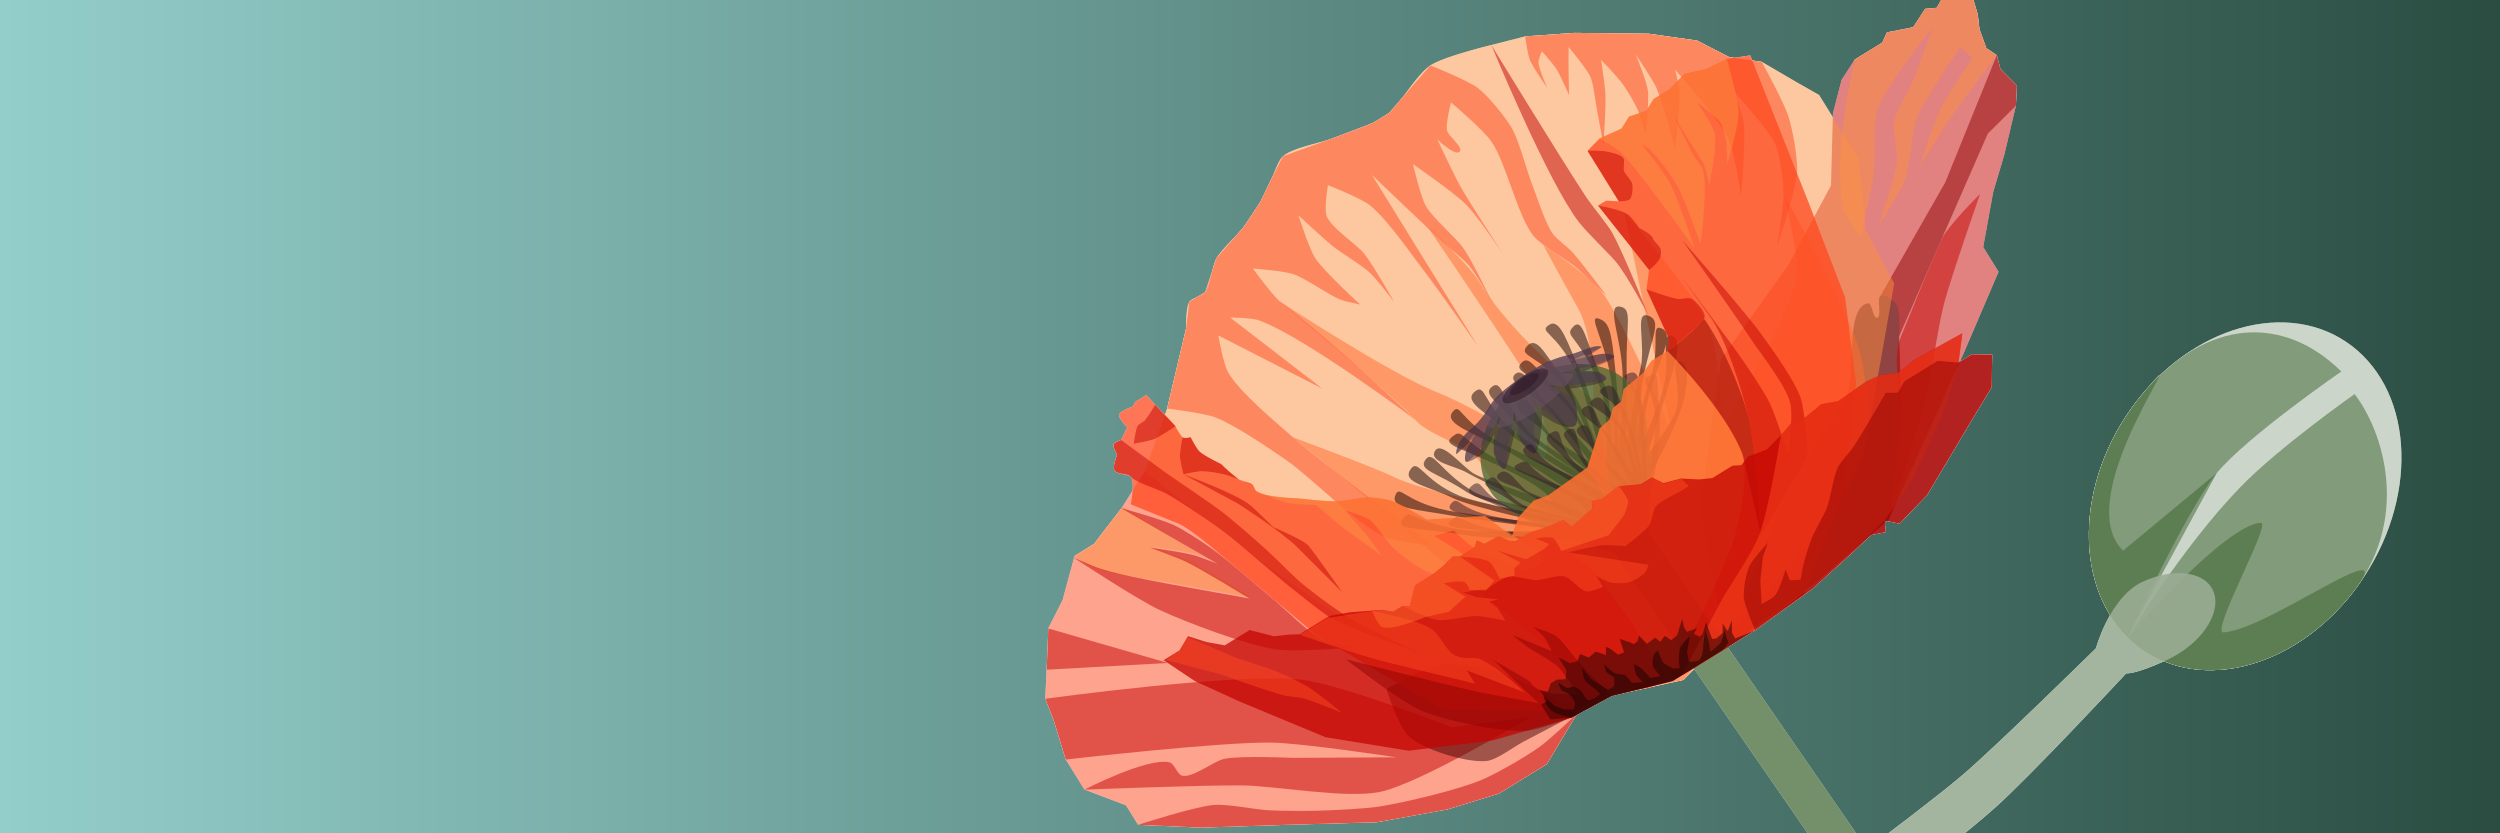 <svg id="Layer_1" data-name="Layer 1" xmlns="http://www.w3.org/2000/svg" xmlns:xlink="http://www.w3.org/1999/xlink" viewBox="0 0 900 300"><rect x="0" y="0" width="900" height="300" fill="#333333" stroke="none"/><defs><style>.cls-1{opacity:0.77;fill:url(#linear-gradient);}.cls-1,.cls-10,.cls-11,.cls-12,.cls-13,.cls-14,.cls-15,.cls-16,.cls-23,.cls-24,.cls-25{isolation:isolate;}.cls-2{fill:#fff;}.cls-10,.cls-13,.cls-16,.cls-3{opacity:0.5;}.cls-19,.cls-4{fill:#c40402;}.cls-22,.cls-23,.cls-24,.cls-4,.cls-5,.cls-6,.cls-7,.cls-8,.cls-9{fill-opacity:0.5;}.cls-21,.cls-5{fill:#420606;}.cls-6{fill:#910303;}.cls-7{fill:#fc9142;}.cls-17,.cls-20,.cls-8{fill:#fe481f;}.cls-18,.cls-9{fill:#ff6b2f;}.cls-10,.cls-22{fill:#140201;}.cls-11,.cls-24{fill:#38622d;}.cls-11{opacity:0.7;}.cls-12,.cls-15,.cls-16{fill:#2f1828;}.cls-12{opacity:0.4;}.cls-13{fill:#4e3c54;}.cls-14{fill:#6b5363;}.cls-14,.cls-15{opacity:0.54;}.cls-17,.cls-19{fill-opacity:0.75;}.cls-18{fill-opacity:0.39;}.cls-21{fill-opacity:0.6;}.cls-23,.cls-25{fill:#9aad95;}.cls-25{fill-opacity:0.9;}</style><linearGradient id="linear-gradient" y1="151.46" x2="902.67" y2="151.46" gradientTransform="matrix(1, 0, 0, -1, 0, 300)" gradientUnits="userSpaceOnUse"><stop offset="0" stop-color="#b0fcf8"/><stop offset="1" stop-color="#275445"/></linearGradient></defs><title>Poppy</title><g id="Closed_Poppy" data-name="Closed Poppy"><rect class="cls-1" y="-2.91" width="902.67" height="302.91"/><polygon id="Petal_4" data-name="Petal 4" class="cls-2" points="659.85 40.81 662.98 28.76 667.72 21.44 677.62 15.34 679.32 11.66 688.76 9.8 693.06 3.19 697.24 2.82 699.13 -0.55 702.96 -2.91 706.73 -0.39 710 -1.52 711.96 5.2 712.61 10.52 715.08 17.36 718.85 19.88 720.14 24.81 726.08 30.84 725.72 38.1 721.57 55.62 717.56 69.1 713.95 88.93 719.48 97.85 706.66 127.76 680.11 186.81 653.36 209.89 621.06 233.31 612.09 182.49 619.45 129.53 644 95.04 659.16 66.77 659.85 40.81"/><path id="Petal_4-2" data-name="Petal 4-2" class="cls-2" d="M680.11,186.81l-26.76,23.08L621.06,233.3s16.85-45.57,24.21-60c4.18-8.18,16-22.63,19.58-31.11,3.26-7.83-.74-31.65,7.64-33,1.51-.25,1.71,5.47,3.22,5.19,2-.38-.4-7.22,1.47-8.08,1.45-.67,4.66,1.85,5.51,3.19,1.58,2.49.81,8.8,1,11.74.34,7.31.68,22,.34,29.29C683.55,159.64,680.11,186.81,680.11,186.81Z"/><path id="Petal_4-3" data-name="Petal 4-3" class="cls-2" d="M718.85,19.88l1.29,4.93,5.94,6-.36,7.26-10.1,10-32,73.12c-.14-2.94.63-9.25-1-11.74-.85-1.34-4.06-3.86-5.51-3.19L700.3,65.64Z"/><path id="Petal_4-4" data-name="Petal 4-4" class="cls-2" d="M680.11,186.81s3.43-27.17,3.87-36.28c.35-7.31-2.76-21.89.06-28.65,8.17-19.64,5-12.88,14.89-35.58,2.16-4.94,13.91-16.49,13.91-16.49s-10.34,29.47-13,39.53c-2.24,8.62-4.66,26.33-6.81,35C690.39,155.08,680.11,186.81,680.11,186.81Z"/><path id="Petal_4-5" data-name="Petal 4-5" class="cls-2" d="M718.85,19.88l-3.77-2.52-2.47-6.84L712,5.2l-2-6.72L706.73-.39,703-2.91,699.13-.55l-1.89,3.36-4.18.38-4.3,6.61-9.45,1.86-1.69,3.68-9.91,6.1S665.25,33.07,664.64,37c-.67,4.35-1.82,13.09-2,17.49-.16,5.28-.47,16,1.1,21.08.85,2.71,6,9.67,6,9.67s4-16.71,4.79-22.38-.4-17.76,1.39-23.32C678.7,31,695.84,9.66,695.84,9.66s-5.48,15.43-7.58,20.46c-1.48,3.53-5.81,10.1-6.48,13.87-.6,3.38,1.5,10.27,1.17,13.69-.59,6.1-6.71,23.57-6.71,23.57s7.82-11.78,9.48-16.16c2.06-5.43,2.35-17.38,4.46-22.79,2.71-6.94,15.62-25.41,15.62-25.41l4.32,4S701,34.1,698.7,38.87c-2.47,5-7.64,21.1-7.64,21.1s8.4-13.57,11.41-18C706.37,36.34,718.85,19.88,718.85,19.88Z"/><path id="Petal_3-2" data-name="Petal 3-2" class="cls-2" d="M567.71,256.93l-10.84,18.13L539.6,285.68l-18.54,5.7L495.67,296l-33,.94-30.27,1-22.69-1-4.34-7-15-5.72-6.71-10.83-4.31-14.08-3.06-7.8.81-17.22.28-8.1L382.54,216l4.3-15.86,7-4.33,10.26-13.36,8-12.82s53.32,42.69,74.71,54.68C504.31,234.16,567.71,256.93,567.71,256.93Z"/><path id="Petal_3-3" data-name="Petal 3-3" class="cls-2" d="M567.71,256.93l11.58-6.25,26.79-5.93L671,164.25l10.92-62.19L671.74,82.8l-2.65-25.66L654.87,34.2l-8.18-4.65-12.46-7.29-11.62-1.65-11.67-6-17.43-2.47-26.68-.3L549.07,13.1l-12.2,3.11s-17.13,4.14-21.94,7.35S504.3,37,500,40.7a37.06,37.06,0,0,1-5.75,3.54C490.6,46,483,48.56,479.2,50c-4.31,1.6-13.85,3.23-17.31,6.26-1.65,1.44-3,5.81-4,7.76-1.1,2.18-3,6.67-4.27,8.79-1.33,2.33-4.32,6.8-5.94,8.94-2.26,3-7.94,8.05-9.77,11.3-1.57,2.78-2,9.62-4,12.13-1,1.32-4.84,2.12-5.75,3.54-1.3,2-1.16,9.52-1.16,9.52l-6.84,28.86-8.08,22.59s54.93,43.59,76.86,55.89C505.92,235.06,567.71,256.93,567.71,256.93Z"/><path id="Petal_3-4" data-name="Petal 3-4" class="cls-2" d="M567.71,256.93l-10.84,18.13L539.6,285.68l-18.54,5.7L495.67,296l-33,.94-30.27,1-22.69-1s20.3-6.6,27.35-7.16c4.94-.39,14.79,1.66,19.74,1.93,4.21.23,12.66.29,16.88.17,5.84-.17,17.54-.65,23.3-1.59,9.12-1.48,27.2-5.81,35.76-9.26,5.71-2.3,16.43-8.52,21.42-12.1C557.89,266.35,567.71,256.93,567.71,256.93Z"/><path id="Petal_3-5" data-name="Petal 3-5" class="cls-2" d="M446.83,282.74c-14.12-.13-56.45,1.53-56.45,1.53s22.93-11.84,30.73-9.79c1.57.41,2.83,4.4,4.42,4.76,4,.91,11.31-5.29,15.36-6.09,6-1.19,24.53-.32,24.53-.32l37.26-.2s-33.51-5.09-44.78-5.29c-18.62-.33-74.22,6.1-74.22,6.1l-4.31-14.08-3.06-7.8s69.42-9.56,92.44-6.86c14,1.65,53.87,17.11,53.87,17.11l28.45-3.73s-39.41,23.83-54.24,27C484.58,287.62,459.34,282.86,446.83,282.74Z"/><polygon id="Petal_3-6" data-name="Petal 3-6" class="cls-2" points="420.4 238.67 376.79 241.09 377.11 234.34 377.39 226.25 420.4 238.67"/><path id="Petal_3-7" data-name="Petal 3-7" class="cls-2" d="M404.13,182.48l-10.26,13.36-7,4.33a48,48,0,0,0,6,3.95c7,2.86,22.14,4.47,29.54,5.87,7,1.33,28,5.05,28,5.05s-16.68-10.27-22.55-13.11c-3.16-1.53-13.06-5.16-13.06-5.16s12.85,1.7,16.92,3.08a55.58,55.58,0,0,1,5.6,2.86Z"/><path id="Petal_3-8" data-name="Petal 3-8" class="cls-2" d="M514.93,23.55,500,40.7l-5.75,3.54L479.2,50l-17.31,6.26-4,7.76-4.27,8.79-5.94,8.94L437.88,93l-4,12.13-5.75,3.54L427,118.21l-6.84,28.86s13.16,1.61,17.26,3.16c7,2.63,19.42,11.14,25.56,15.36,9.2,6.32,25,22.89,35.16,27.5,4.17,1.89,18,3.43,18,3.43S477.42,168,465.39,157.36c-6.19-5.45-19.2-16.21-23.3-23.36-1.71-3-3.5-13.25-3.5-13.25l37.5,19.19-33.24-25.63s7.61.09,10,.9c15.92,5.4,56.79,36,56.79,36S478.83,122,460.7,108.46c-2.24-1.68-9.67-11.8-9.67-11.8s11,.83,14.46,2c4.67,1.52,12.71,7.55,17.3,9.3,1.65.63,6.85,1.65,6.85,1.65s-13-11.84-16.19-16.73c-2.23-3.47-6-15.35-6-15.35s9,8.39,12.23,11,10.46,6.85,13.5,9.67c2.48,2.31,8.67,10.42,8.67,10.42s-7.52-13.24-10.66-17.2c-3-3.77-11.85-9.15-13.6-13.63-1-2.6.46-11.14.46-11.14s11.76,4.61,15,7.17c6.24,4.87,15.32,18.15,20.14,24.42,4.94,6.43,18.86,26.39,18.86,26.39l-19.22-31L498.47,70.37l-4.61-7.43s18.92,18.09,25.33,24c2.44,2.26,7.73,6.35,9.86,8.9,2.56,3.07,8.42,13.59,8.42,13.59S530.21,94.22,527,89.61c-2.94-4.25-11.18-11-13.71-15.47-1.93-3.43-4.62-15.06-4.62-15.06s14.77,10.21,19,14.44S541.46,92,541.46,92s-12.14-18.5-15.74-24.93c-2.3-4.11-8.3-16.9-8.3-16.9s6.36,6.1,8,4.48-4.1-5.57-4.52-7.78c-.48-2.48,1.46-10,1.46-10s11.64,9.86,14.49,14c5.37,7.63,9.37,26.79,15.22,34.06,3,3.68,11.57,8.23,15.21,11.25,2.93,2.43,11.15,10.38,11.15,10.38S569.37,94.43,566,90.72c-1.64-1.79-5.69-4.66-7.07-6.65-2.7-3.9-5.59-13.09-7.31-17.51-2-5.08-4.68-15.8-7.42-20.52-2.34-4-8.37-11.42-12.08-14.28S514.93,23.55,514.93,23.55Z"/><path id="Petal_3-9" data-name="Petal 3-9" class="cls-2" d="M571.12,71.11c-9.23-14-34.25-54.91-34.25-54.91S557.31,65.69,568.43,80c2.94,3.77,10,10.49,13.13,14.07,3.82,4.32,12,19.68,12,19.68S584.41,91,580.44,83.86C578.8,80.91,573,73.93,571.12,71.11Z"/><path id="Petal_3-10" data-name="Petal 3-10" class="cls-2" d="M634.23,22.26l-11.62-1.65-11.67-6-17.43-2.47-26.68-.3L549.07,13.1s.88,6.38,1.66,8.37c1.1,2.79,6.32,10.2,6.32,10.2s-3.22-7-3.22-9.46a15.78,15.78,0,0,1,1.28-3.72s4.14,4.69,5.26,6.44c1.38,2.17,4.48,9.27,4.48,9.27s-.18-8.72-.19-11.62c0-1.4.06-5.61.06-5.61s6.49,7.69,7.83,10.73c1.15,2.62,1.71,8.42,2.25,11.23.63,3.29,2.43,13.18,2.43,13.18s.92-13.54.73-18.06c-.13-3.15-1.58-12.53-1.58-12.53s5.94,6.2,7.63,8.51a69.42,69.42,0,0,1,5.58,9.48c.94,2.1,2.77,8.75,2.77,8.75s1.4-11.8.87-15.69c-.46-3.41-4.4-13-4.4-13s6,8.83,7.46,12a115.2,115.2,0,0,1,4,11.84C601,45.91,603,53.54,603,53.54s1.93-15.91,1.57-21.22A67.4,67.4,0,0,0,603,25.06s15.9,17.75,19.23,24.86c2.24,4.79,4.55,20.65,4.55,20.65s1.89-20.39.87-27.1c-.43-2.81-3.73-10.76-3.73-10.76s12.66,13.63,15.14,19.21c1.82,4.1,2.9,13.19,3,17.67.11,4.79-2.33,19-2.33,19s6.82-19.73,7.21-26.61c.28-5-1.56-15.09-3.06-19.89C642.25,36.86,634.23,22.26,634.23,22.26Z"/><path id="Petal_3-11" data-name="Petal 3-11" class="cls-2" d="M386.2,200.57s5.6,2.48,7.26,3.16c7,2.86,20.86,5.25,28.26,6.66,7,1.33,28,5.05,28,5.05S433,205.18,427.17,202.33c-3.16-1.53-13.06-5.16-13.06-5.16s12.85,1.7,16.92,3.08c1.49.5,7.27,2.71,7.27,2.71l-34.81-20.08s14.49,4,19,6.11c3.85,1.78,11,6.49,14.39,9,5.58,4,15.89,13.13,21.21,17.49,4.66,3.81,13.22,12.64,18.67,15.17,2.77,1.29,12,2.29,12,2.29s-22,1.94-29.27.86c-11-1.65-32.1-9.59-42.19-14.29C409.08,215.62,386.2,200.57,386.2,200.57Z"/><path id="Petal_3-12" data-name="Petal 3-12" class="cls-2" d="M671,164.25c-8.24,24.48-64.92,80.49-64.92,80.49l-26.79,5.93S521,204,502.72,188c-7.1-6.25-37.33-30.59-37.33-30.59s30.15,11.14,36.6,14.41c8.81,4.47,44.62,12.16,44.62,12.16s-10.15-11.29-13.52-17.21c-3.57-6.25-18.84-10-23.49-15.53-6.2-7.34-48.91-42.73-48.91-42.73S501,134.83,517.1,141.12c9.62,3.76,30.53,15,37.36,22.77,4.29,4.85,2.64-14.13-3-25.48-2.85-5.78-37.79-57.13-37.79-57.13s15,13.91,18.53,19.69c14.19,23,41.42,43,41.42,43s.54-22.64-5.67-33.26c-2.66-4.54-12.27-22.29-12.27-22.29s14,8.71,20.63,16.29c6.78,7.8,25.51,50.82,25.51,50.82s-7.81-35-10.31-46.67c-1.72-8-6.7-32.23-6.7-32.23s25.39,29,30.25,40.67c3.52,8.48,5.38,36.31,5.38,36.31s24.17-39.42,26.36-54.36c1.09-7.41-4.79-29.58-4.79-29.58s24,42.54,27.83,58.21C672,136.67,673.9,155.61,671,164.25Z"/><path id="Petal_3-13" data-name="Petal 3-13" class="cls-2" d="M520.28,239c24.53-.33,47.43,17.89,47.43,17.89s-14.49,7.62-19.32,10.14c-3.34,1.74-9.61,6.62-13.36,6.94-7.28.63-22.35-4-27.85-8.85-3.56-3.11-8.09-17.06-8.09-17.06S514.51,239.12,520.28,239Z"/><path class="cls-2" d="M582.13,140c-1.69-19.15-2.32-23.27-5.7-24.93-6.16-3,2,7.56,3.84,24,2,17.63.09,25.42.09,25.42-.79-9.5.17-19.51-3-26.67-6.76-15.15-7.42-24.94-11.6-19.51-2.3,3,3.36,3.22,10.33,21.14,3,7.65,2.16,24.82,2.16,24.82s-4.87-20.5-8.83-29.3c-5.19-11.54-7.68-20.67-11.76-18s2.69,2.34,9.67,17.06c3.74,7.89,8.37,28,8.37,28s-7.33-19.3-12.32-25.16c-6.26-7.36-9.63-16.37-13.5-12.42s4.55,3.31,13.22,14.82c4.26,5.73,10.9,22.24,10.9,22.24s-6.21-14.33-11.45-19.12c-9.72-8.89-11.79-15.19-14.94-11.66s5.43,4,15.35,14c4.48,4.52,11.82,20.37,11.82,20.37S560,148.35,555.67,144c-3.25-3.27-7-12.44-10.32-9.22s8.4,8.36,11.55,11.87c4.13,4.61,15.41,19.45,15.41,19.45s-9.82-5.27-14.2-9.65c-3.34-3.34-7.72-15.35-11.22-12.18s5.55,7.38,8.64,10.8c4.08,4.52,16,14.35,16,14.35S554.56,160,550.3,155.29c-9.44-10.45-9.41-19-13.16-16.08s2.47,5.36,10.81,15.54c4.5,5.49,21.4,16.09,21.4,16.09s-19-11.15-24.47-15.75c-11-9.29-9.91-17.64-14.08-14s4.65,7.5,11.66,14.16C548,160.54,567.29,172,567.29,172s-20.2-8.82-27.89-13c-14.34-7.79-13.58-14.53-16.53-10.61s6.06,6.92,17.33,12.74c8.59,4.44,23,14.32,23,14.32s-11.4-4-18.88-7.43c-17.55-8-17.46-13.61-20.57-11.49-5.67,3.85.46,3.61,18.87,12.67,16.5,8.11,16.18,11.55,16.18,11.55s-22.4-7.17-27.88-10.06c-4.18-2.2-11.93-12.39-14.33-8.33s7.49,5.41,11.46,7.77c5.24,3.12,28.79,13.73,28.79,13.73S536,180.27,530.49,177c-12.12-7.2-14.63-15.41-17.34-11.49s4,4.39,14.94,11.66c5.92,3.92,29.26,8.75,29.26,8.75s-25.51-4.73-32.09-7.51c-13.28-5.62-14.7-13.93-17.61-9.23s6.67,5.82,15.35,10.1c6.9,3.42,35.69,9.52,35.69,9.52s-28.93-3.29-37.51-5c-16-3.22-17.28-9.88-18.93-5.26s7.84,4.82,20.33,7.07c9.52,1.71,38.89,5.14,38.89,5.14S536.7,192,528.54,191c-19.12-2.44-20.71-7.85-23.06-4.92-4.27,5.35,5.42,3.63,21.79,6.54,7.75,1.38,34.41,2.21,43.67-.16,3.65-.93,9-5.25,13.21-8.72,9-7.42,19.73-31.69,21.38-37.54,1.25-4.43,3.72-14.82-.71-16.09s1.15,10.68-1.6,18C601,153.9,593,163.85,593,163.85s5.87-18.68,7.53-24.63c1.27-4.54,5.91-16.86,1.43-18.33s-.33,9-3.33,19.65c-1.65,5.85-7.89,20.31-7.89,20.31s1.49-14.67,3.51-20.7c4.47-13.34,8.3-20.14,3.88-21.94s.22,7.38-4.56,19.64c-2.57,6.6-5.17,22.94-5.17,22.94s2-18.43,3.36-25.43c2.68-14.14,6.83-19.88,1.61-21.72s-.58,10.32-2.93,19.69c-1.88,7.45-5,28.88-5,28.88s.29-21,.15-29.69c-.26-16.28,2.31-21.54-2.56-22.16s.63,11.27,1.09,23.91c.35,9.64-1.43,28.57-1.43,28.57S582.85,148.21,582.13,140Z"/><path class="cls-2" d="M593.41,191.7l89,128.83-12.24,7.54-89-128.83s-35.43-9.82-43.92-21.31-3.89-29.23,10.27-39.63,32.51-9.5,41,2S593.41,191.7,593.41,191.7Z"/><path class="cls-2" d="M528.08,161.75c-.46,1.09-1.19,4.22-.16,4.5s5-2,6.27-3.42,3.79-6.59,3.79-6.59a40.18,40.18,0,0,0-.19,6.58c.32,1.79,2.59,6.35,3.77,6,1-.31,2.07-6,2.52-8,.34-1.47,1.34-5.64,1.34-5.64s1.68,2.92,2.32,3.85c.89,1.3,3.69,4.72,4.75,4.12,1.29-.72,2.11-6,2.32-8.14.14-1.4.35-5.61.35-5.61s2.89,1.94,3.91,2.51c1.82,1,6.26,2.7,8,1.25,1.3-1.1.66-6.44,0-8.47-.41-1.35-2-4.78-2-4.78a79.75,79.75,0,0,0,8.55-1.38c1.21-.37,4.14-1,4.57-2.15.28-.76-2.18-2.23-3-2.42a29.2,29.2,0,0,0-4.86-.36s5.7-2.29,7.59-3.12c.87-.38,3.27-1.75,3.24-2.12-.06-.75-2.82-1-3.87-1a59.4,59.4,0,0,0-6.44,1.25s6.06-3.59,5.71-3.74c-2.52-1.06-6.87,1.81-12.63,3.12-5.61,1.28-11.08,4.21-16.75,8.26-4,2.82-8.44,5.9-11,10.12a30.39,30.39,0,0,1-6.55,8c-3.87,3.26-5.5,6.91-5.34,9.08,0,.36,5.89-5.46,5.89-5.46S528.46,160.85,528.08,161.75Z"/><path class="cls-2" d="M528.08,161.75c-.46,1.09-1.19,4.22-.16,4.5s4.86-4.75,6.14-6.13,7.22-12.81,7.22-12.81-3.79,13.85-3.49,15.5,2.59,6.35,3.77,6c1-.31.79-5.21,1.24-7.18.34-1.47,2.52-13.48,2.52-13.48s1.78,10,2.42,10.9c.89,1.3,3.69,4.72,4.75,4.12,1.29-.72-.38-7-.17-9.07.14-1.4.4-9,.4-9s6.27,5.14,7.29,5.71c1.82,1,5.31,3.79,7,2.34,1.3-1.1.66-6.44,0-8.47-.41-1.35-8.15-5.55-8.15-5.55s10.91-.75,13-1.39c1.21-.37,5.86-.19,6.28-1.38.28-.76-2.18-2.23-3-2.42-1.6-.37-11.18-.23-11.18-.23s11-2.52,12.94-3.35c.87-.38,4.25-1.65,4.22-2-.06-.75-2.82-1-3.87-1-1.63.08-11.18,2.26-11.18,2.26s10.8-4.6,10.45-4.75c-2.52-1.06-6.87,1.81-12.63,3.12-5.61,1.28-11.08,4.21-16.75,8.26-4,2.82-8.44,5.9-11,10.12a30.39,30.39,0,0,1-6.55,8c-3.87,3.26-5.5,6.91-5.34,9.08,0,.36,7.77-8.6,7.77-8.6S528.46,160.85,528.08,161.75Z"/><path class="cls-2" d="M537.24,149.24a42.2,42.2,0,0,0-1.86,4.09,3.7,3.7,0,0,0,2.26.79c.26,0,3-5.67,3-5.67s-1.75,5.66-1.51,5.63a21.31,21.31,0,0,0,5.46-1.49c.24-.1.6-5.35.6-5.35s.44,4.91.59,4.85a50.37,50.37,0,0,0,7.62-4.25c.23-.16-1.67-4.3-1.67-4.3s2.6,3.66,2.72,3.58l.36-.26a54.09,54.09,0,0,0,6.69-5.6c.39-.39-3.87-2.72-3.87-2.72s5.67.82,6,.45a21.83,21.83,0,0,0,3-4.31c.18-.36-5.6-.25-5.6-.25s6.28-1.49,6.35-1.81a3.49,3.49,0,0,0-.07-2A19,19,0,0,0,564,131s2.7-1.28,2.52-1.42c-2.74-2.09-11,.68-19.31,6.59s-13.79,13.12-12.41,16.29A36.24,36.24,0,0,0,537.24,149.24Z"/><path class="cls-2" d="M541.14,144.61c1,1.46,5.48.1,9.89-3.05s7.14-6.89,6.09-8.35-5.48-.1-9.89,3.05S540.09,143.15,541.14,144.61Z"/><path class="cls-2" d="M543.67,141.89c.67.93,3.48.06,6.28-1.94s4.53-4.37,3.86-5.3-3.48-.06-6.28,1.94S543,141,543.67,141.89Z"/><path class="cls-2" d="M594.25,176.76c2.12-6.81,3.9-21.55,3.21-26.78-1.45-11,.88-18-4.39-14.33-2.89,2,2,2.41,2.8,15.44.34,5.56-2.7,23-2.7,23s-1-20-1.81-26.47c-1.13-8.42-.62-15-5-13.24s1.67,1.76,3.43,12.51c.94,5.76,1.8,25.52,1.8,25.52s-3.46-19.28-6.1-23.64c-3.31-5.47-3.59-12-8.16-9.34s3,2.53,7.2,11c2.08,4.21,5.76,21.45,5.76,21.45s-4-15.7-7.12-19.3c-5.89-6.68-5.84-11.25-9.64-8.84s3.57,3.06,9.31,10.54c2.59,3.38,5.4,16.88,5.4,16.88s-9.09-14.42-11.57-17.65c-1.88-2.45-2.47-9.12-6.32-6.94s4.89,6.26,6.61,8.87c2.26,3.43,10.49,19.68,10.49,19.68s-9.79-9.37-12.33-12.65c-1.94-2.5-2.23-11.22-6.23-9.08s2.68,5.46,4.38,8c2.24,3.37,12.48,16.06,12.48,16.06s-12-7.33-14.37-10.85c-5.19-7.79-2.61-13.91-6.77-11.94s.58,3.91,4.88,11.46c2.32,4.07,14,12.24,14,12.24s-13.36-8.63-16.79-12.1c-6.91-7-3.47-12.93-8.2-10.49s1.85,5.51,6,10.51c3.32,4,16.79,12.84,16.79,12.84s-15.1-7-20.6-10.26c-10.26-6.07-7.61-10.84-11.35-8.15s3.27,5.15,11.42,9.7c6.21,3.47,15.92,11,15.92,11s-8.8-3.28-14.36-6c-13-6.3-11.28-10.32-14.63-8.93-6.11,2.54-.66,2.59,12.8,9.7,12.06,6.37,10.77,8.81,10.77,8.81s-17.51-5.91-21.46-8.17c-3-1.72-6.79-9.26-10.1-6.45s5,4.13,7.74,5.95c3.67,2.41,21.17,10.81,21.17,10.81s-17.23-3.31-21.07-5.82c-8.49-5.56-8.26-11.51-11.8-8.81s2.16,3.27,9.64,8.84c4,3,23.06,7.28,23.06,7.28s-21-4.28-25.91-6.5c-10-4.48-8.76-10.45-12.7-7.21s4.13,4.37,10.46,7.74c5,2.68,28.47,8.06,28.47,8.06s-24.38-3.38-31.39-4.91c-13.08-2.86-12.23-7.66-15-4.43s5.45,3.72,15.73,5.76c7.84,1.56,32.57,5.05,32.57,5.05s-22.08,0-28.92-1c-16-2.42-15.83-6.34-18.76-4.33-5.33,3.66,3.67,2.78,17.16,5.44,6.38,1.26,24.81,2.48,33.64,1.12,3.48-.54,9-4.74,11.68-6.92C588.43,184.29,593.34,179.67,594.25,176.76Z"/><path id="Petal_2-2" data-name="Petal 2-2" class="cls-2" d="M407.08,181.54s1.55-7.47.13-9.77c-1.07-1.72-4.94-.74-6-2.49-.78-1.34,1-5.58,1-5.58s-1.55-2.67-1.34-3.58,2.77-1.71,2.77-1.71l2.17-4.57s-3.34-3.37-2.9-4.67,5-2.81,5-2.81l.75-1.64,4-2.49,10.45,11.17a26.8,26.8,0,0,0,2.5,4c.77.61,2.92,0,2.92,0s2.08,4.05,3.16,5.1c1.62,1.58,7.83,4.57,7.83,4.57a62.13,62.13,0,0,0,6.34,5.48c1.15.69,4,1.08,5,1.91.54.42.88,2,1.45,2.34,3.72,2.49,13.24,2.37,17.69,2.9a106.09,106.09,0,0,0,11.09.8c3-.07,8.82-1.43,11.79-1.39a34.9,34.9,0,0,1,7.75,1.1c3.52,1.14,13.1,6.9,13.1,6.9l20.79-1.36,9.76,7.2,2.42-6.78,5.21-5.85,5.39-2,14.11-10L576,154.11l3.44-3,1.3-4.32,3-2.29.78-4.44,6.76-5.48,3.29-4.67,5.75-3.54.73-4-8.3-18.24.94-7L575.31,74l2.88-1.77,4.58.26-11.26-18.2,4.32-4.42,7.94-3.57,2.66-4.3,6.22-2.07,2.65-4.27,5.7-3.53,5.4-5.53,7.77-1.71,7.43-3.69,8.49-1.27,21.18,53.42,13,33.81,1.87,15.13,2.07,15.45L663.34,179l-14,35.06-28.09,19.5-14.7,9.05-13.21,5.05L579,249.52l-13,6.73-47-1-45.25-26.71-36.87-31s-9.25-7.79-13-9.22S407.08,181.54,407.08,181.54Z"/><path id="Petal_2-3" data-name="Petal 2-3" class="cls-2" d="M423.21,153.41l-7.36-7.71a52.3,52.3,0,0,1-3.65,5.61c-.57.63-2.29,1.34-2.68,2.09-.76,1.46-1.37,6.34-1.37,6.34s6.12-1.09,7.71-1.81A84.91,84.91,0,0,0,423.21,153.41Z"/><path id="Petal_2-4" data-name="Petal 2-4" class="cls-2" d="M451,174.47c-1.06-.82-3.86-1.22-5-1.91a62.13,62.13,0,0,1-6.34-5.48s-6.21-3-7.83-4.57c-1.08-1-3.16-5.1-3.16-5.1s-2.15.64-2.92,0a50.78,50.78,0,0,0-1,6.88,48,48,0,0,0,1.34,6.44,52.33,52.33,0,0,1,6.36-1.13,44.35,44.35,0,0,1,8.49,1.23C443.47,171.51,451,174.47,451,174.47Z"/><path id="Petal_2-5" data-name="Petal 2-5" class="cls-2" d="M407.21,171.78c-1.52-1.35-4.94-.74-6-2.49-.78-1.34,1-5.58,1-5.58s-1.55-2.67-1.34-3.58,2.77-1.71,2.77-1.71,11.26,8.27,15,11c5.42,3.88,16.58,11.22,21.85,15.3,4.09,3.18,11.88,10,15.72,13.5,3.12,2.82,9,8.88,12.18,11.58a190.06,190.06,0,0,0,17.21,12.58c6,3.63,25.07,12.44,25.07,12.44s-23.78-8.08-31.06-12.12c-3.82-2.12-10.56-7.76-14-10.46-6.62-5.21-19.2-16.47-26-21.49-4.69-3.47-14.37-10-19.46-12.88C417.11,176.09,409.9,174.16,407.21,171.78Z"/><path id="Petal_2-6" data-name="Petal 2-6" class="cls-2" d="M426,170.76l19.38,10.37s15.87,10.15,21.55,15.78c3.33,3.3,16.32,16.36,16.32,16.36s-9.46-13.47-12.2-16.84c-1.67-2-12.71-6.69-12.71-6.69s-6.79-6.81-8.89-8.36C443.85,177.27,426,170.76,426,170.76Z"/><path id="Petal_2-7" data-name="Petal 2-7" class="cls-2" d="M534.63,185.74l-20.79,1.36s-9.58-5.76-13.1-6.9a34.9,34.9,0,0,0-7.75-1.1c-3,0-8.82,1.33-11.79,1.39a106.09,106.09,0,0,1-11.09-.8c-4.45-.52-14-.41-17.69-2.9,0,0,8,3.54,10.83,4.18,2.58.59,10.53.85,10.53.85s6.42,5.55,8.64,7.3c3.64,2.85,15,10.88,15,10.88s-4.09-5.74-5.57-7.57c-1.84-2.27-7.76-8.72-7.76-8.72s6.92,2,8.85,3.35c2.76,2,6.26,8,8.75,10.31a62.76,62.76,0,0,0,11.12,8c5.46,2.65,23.32,6.76,23.32,6.76s-5-8.49-7.27-10.78c-2.68-2.67-12.56-8.4-12.56-8.4l7-2a77.61,77.61,0,0,0,6.47,5.7c4.58,3,19.83,9.21,19.83,9.21l7.46-4.59Z"/><path id="Petal_2-8" data-name="Petal 2-8" class="cls-2" d="M600.28,126.37l-5.75,3.54-3.29,4.67-6.76,5.48-.78,4.44-3,2.29-1.3,4.32-3.44,3-4.45,14.19-14.11,10-5.39,2-5.21,5.85-2.42,6.78s10.08.77,13.17,2c4.64,1.86,12.86,7.94,16.38,11.48,8.27,8.31,26.71,38.51,26.71,38.51s20.21-38.72,24.12-52.66c2-7.25,4.92-22.08,2.26-29.13C620.84,146.72,600.28,126.37,600.28,126.37Z"/><path id="Petal_2-9" data-name="Petal 2-9" class="cls-2" d="M576,154.11l-4.45,14.19s5.36,8.82,6.57,12c1.71,4.55,4.24,19,4.24,19s-1.58-18.22-2.44-24.25C579.12,169.77,576,154.11,576,154.11Z"/><path id="Petal_2-10" data-name="Petal 2-10" class="cls-2" d="M600.28,126.37l.73-4-8.3-18.24s8.48,3.1,11.45,3.51c1.19.17,3.74-.67,4.8-.09,1.86,1,5.82,5.57,4.44,7.17A76.06,76.06,0,0,1,600.28,126.37Z"/><path id="Petal_2-11" data-name="Petal 2-11" class="cls-2" d="M575.31,74l18.34,23.19s3.21-2.56,3.79-4c1.88-4.57-1.81-5.34-2.42-7.44-.41-1.4-4.87-3.68-4.87-3.68a36.89,36.89,0,0,0-3.78-4.63C583.91,75.45,575.31,74,575.31,74Z"/><path id="Petal_2-12" data-name="Petal 2-12" class="cls-2" d="M582.76,72.45,571.51,54.29a46.93,46.93,0,0,1,5.86.11c1.83.33,5.91,1,7,2.5.68.91-.09,3.45.25,4.54.43,1.38,2.76,3.49,3,4.91s.06,4.42-.9,5.4C586.06,72.46,582.76,72.45,582.76,72.45Z"/><path id="Petal_2-13" data-name="Petal 2-13" class="cls-2" d="M627.44,163.79l6.5,29s-1.93-31.27-4.23-41.42c-2.21-9.77-10.28-28.74-16.31-36.62a64,64,0,0,1-13.12,11.6S621.23,147.36,627.44,163.79Z"/><path id="Petal_2-14" data-name="Petal 2-14" class="cls-2" d="M633.94,192.8s-1.93-31.27-4.23-41.42c-2.21-9.77-8.37-29.92-14.39-37.8L605.07,99.35s17.79,23.57,23.29,31.73c2.36,3.49,7.08,10.53,8.88,14.34,2.09,4.41,6.59,18.39,6.59,18.39s1.84-14.31.62-18.87c-1.81-6.79-11-18-14.81-23.9-5.77-8.78-24-34.5-24-34.5s22,24.88,28.46,33.83C638,125.78,646,136.8,648.18,143.1c1.75,5,2.57,20.87,2.57,20.87Z"/><path id="Petal_2-15" data-name="Petal 2-15" class="cls-2" d="M621.65,21.2l-7.43,3.69-7.77,1.71L601,32.13l-5.75,3.54-2.65,4.27L586.43,42l-2.65,4.27-7.94,3.57a69.64,69.64,0,0,1,7,4.49c3.61,3.2,9.32,11.08,12.29,14.88C599,74.16,610,89.34,610,89.34s-5.94-18.17-9-23.75c-2-3.72-10-13.64-10-13.64a25.25,25.25,0,0,1,2.51,1.54,50.09,50.09,0,0,1,5.26,6,74.41,74.41,0,0,1,5.35,7.93c2.57,4.89,8.09,20.55,8.09,20.55s2.61-19.81,1-26.16c-.47-1.86-3-4.94-3.89-6.63-1.8-3.3-6.78-13.43-6.78-13.43L611.43,56a33,33,0,0,1,1.92,3.11,67.1,67.1,0,0,1,2,7.45s3-13.94,2-18.48c-.68-3.21-6.59-11.35-6.59-11.35s7.14,5.19,8.7,7.63c.87,1.35,1.55,4.58,1.83,6.16.38,2.14.52,8.68.52,8.68s4.06-13.66,4.08-18.36C625.89,35.82,621.65,21.2,621.65,21.2Z"/><polygon id="Underlayer" class="cls-2" points="418.89 237.66 424.65 234.12 427.67 229.02 434.27 231.12 440.9 232.32 444.95 229.83 449.85 226.81 458.6 229.05 463.83 228.47 467.86 228.33 478.51 221.77 485.93 220.43 493.52 219.86 497.29 219.53 501.48 220.24 504.84 218.18 507.55 218.27 509.48 210.7 516.03 206.66 519.41 203.92 522.97 200.41 525.58 200.34 530.85 197.09 531.72 194.57 534.28 195.86 539.43 193.13 543.28 194.71 545.73 194.75 550.21 191.99 557.49 189.49 562.93 187.23 565.77 189.67 573.35 183.02 573.02 180.36 576.59 179.7 582.75 175.03 590.69 174.32 594.69 171.86 598.84 173.92 605.1 172.27 611.7 172.6 616.47 172.09 623.65 167.66 626.84 167.46 629.35 164.38 636.11 161.75 641.13 156.68 645.1 152.03 649.37 150.72 655.64 145.53 661.78 144.4 671.77 137.36 677.12 134.95 683.29 134.23 689.35 129.39 706.46 119.95 705.05 130.51 709.85 127.56 717.19 127.65 716.99 139.44 710.97 149.32 693.76 178.19 683.81 188.5 678.48 187.38 678.86 191.55 673.55 192.61 666.87 198.93 652.45 211.99 631.87 226.87 620.04 234.16 602.15 245.18 580.12 250.6 565.73 258.37 537.46 266.54 507.1 270.27 477.14 265.39 446.21 252.53 430.2 245.22 418.89 237.66"/><path id="Mid-lower" class="cls-2" d="M580.12,250.6l-14.39,7.77s-12.08,4.52-16.33,4.72c-9.54.44-28.69-3.53-37.51-7.18-7.65-3.17-27.41-18.59-27.41-18.59s35.11,9,46.92,11.6c5.59,1.21,22.47,4.21,22.47,4.21L537.63,237.6s9.37,5.43,12.46,7.29c1.8,1.08.94,2.94,7.14,4.4,4.55,1.07,10.83.37,10.83.37s-2.69-4-6.17-8.53c-2.28-2.95-9.3-6.24-12.3-8.45-1.33-1-5.19-4.1-5.19-4.1l14.18,5.79a42.26,42.26,0,0,0-2.64-5,41.05,41.05,0,0,0-4-3.67s6.42,2,8.22,3.3c2.33,1.65,5.59,6.47,7.52,8.57C570.69,240.92,580.12,250.6,580.12,250.6Z"/><g id="Midtones" class="cls-3"><path id="Petal_1-2" data-name="Petal 1-2" class="cls-2" d="M582.75,175l-6.16,4.67-3.57.66.32,2.66-7.58,6.65-2.83-2.44-5.45,2.25-7.28,2.5-4.47,2.76h-2.45l-3.85-1.59-5.15,2.73-2.56-1.28-.87,2.52-5.27,3.25-2.61.07-3.56,3.51L516,206.66l-6.55,4-1.93,7.57-2.71-.09s9.24,4.53,12.6,5c3.58.51,10.77-1.5,14.38-1.37,2.57.09,10.16,1.67,10.16,1.67l-2.9-4.67-3-2.15,3.3-.86-7.83-.76-4.88-1.69,9-1.54s5.3-3.74,7.38-4.15c2.46-.49,7.44,1.21,10,1.2s7.6-1.9,10.07-1.32,5.67,5,8.06,5.41c1.54.25,6-1.66,6-1.66l-2.5-4a30.66,30.66,0,0,0,5.06,2.46,18.83,18.83,0,0,0,7-.18,15.64,15.64,0,0,0,5.54-3.41,13.11,13.11,0,0,0,1.21-2.8l-29-4.46s9.34-2.31,12.53-2.58c2-.17,8.12.28,8.12.28s7-5.14,8.6-7.5c1-1.49,1.29-5.38,2.42-6.78,1.54-1.89,8.31-5.12,8.31-5.12l3.52-2.17-2.77-2.69-6.3,1.83-4.11-2.24-4,2.51Z"/><path class="cls-2" d="M419.73,237.58l20,5.26s16.94,6.13,22.78,7.54c1.68.41,5.17.63,6.84,1.07,3.57.94,13.81,5.18,13.81,5.18s-9.16-7.44-12.51-9.5a98.7,98.7,0,0,0-10.75-5.24c-3.61-1.48-14.79-5-14.79-5l-17.72-7.58-2.13,4.4Z"/><path class="cls-2" d="M468,228.54l9.91-6.1L494,220s17,3.11,21.86,6.78c2.1,1.58,5,7.35,7.2,8.77,3.67,2.36,7.55.62,9.94,1.8,7.94,3.91,15.75,11.87,15.75,11.87L528,241.32l3,4.78s-27-6.47-33.8-8.23C488,235.48,468,228.54,468,228.54Z"/><path id="Underlayer-2" class="cls-2" d="M641.13,156.67l4-4.64,4.27-1.31,6.28-5.19,6.14-1.14,10-7,5.35-2.41,6.18-.72,6.06-4.83,17-9.43s-.83,8-1.41,10.55a175.15,175.15,0,0,1-5.91,18.61,244.57,244.57,0,0,1-10.71,23.33c-2.19,3.92-10,14.93-10,14.93l-17.55,16.94-29.06,22.56L605.5,243.11s10.43-19.92,14-26.49c3.35-6.06,11.32-17.56,13.81-24C636.67,184,641.13,156.67,641.13,156.67Z"/></g><path id="Underlayer-3" class="cls-2" d="M631.87,226.87,652.45,212l14.42-13.07,6.68-6.32,5.3-1.06-.38-4.17,5.33,1.12,10-10.31L711,149.32l6-9.87.2-11.79-7.35-.1-4.79,3-7.48-.67-7.83,4.82-4.15,2.56-2.33,4.08-4.38.06s-8.54,14.82-11.73,19.55c-1.29,1.92-4.56,5.32-5.57,7.39-1.64,3.35-2.56,10.91-3.89,14.39-1.06,2.78-4.2,7.89-5.32,10.65a99.4,99.4,0,0,0-3.16,9.87c-.34,1.35-1,5.47-1,5.47l-3.86.18-1.53-3.9s-2.22,7.49-3.87,9.43c-.91,1.07-4.79,3-4.79,3l-.43-8.54.92-8.49,1.74-5s-5.54,6-6.65,8.5a30.31,30.31,0,0,0-2,10.95C627.89,217.93,631.87,226.87,631.87,226.87Z"/><path id="Brightest" class="cls-2" d="M586.1,180.45c.18,1.29-1.46,5-1.46,5l-5.53,7.22-11.25,3.7-5.84,2s-1.67-4-2.86-4.62c-1.41-.77-6.41.1-6.41.1l5.06,2-1.87,1.74-6.52,3.72-10.47-3.12,8.5,4.34-2.24,2v2.69l-5.35,1.1s-2.29-5.1-3.78-6.11c-2.22-1.49-10.54-1.8-10.54-1.8L538,208.93l-3,3.64-5.9-.26s-1-2.34-1.68-2.71c-1.7-.89-7.68.44-7.68.44l4.38,2.67,3.43,2.09-5.92,5.41L513,222.15s-11.79,5.09-15.45,3.57C496,225.07,494,220,494,220l3.07-.41,4.37.66,3.36-2.07,2.71.09,1.93-7.57,6.55-4,3.38-2.74L523,200.4l2.61-.07,5.27-3.25.87-2.52,2.56,1.28,5.15-2.73,3.85,1.59h2.45l4.47-2.76,7.28-2.5,5.45-2.25,2.83,2.44,7.58-6.65-.32-2.66,3.57-.66,6.16-4.67S585.89,178.87,586.1,180.45Z"/><g id="Darkest"><polygon id="Underlayer-4" class="cls-2" points="631.87 226.87 620.04 234.16 602.15 245.18 580.12 250.6 565.73 258.37 558.11 259.02 556.93 257.11 554.82 253.71 557.16 252.27 554.24 248.5 557.21 249.01 558.29 246 560.42 244.69 563.55 244.52 563.94 241.35 561.04 236.68 565.28 238.76 567.8 238.09 568.8 235.42 571.95 236.71 574.46 234.57 578.17 235.81 578.13 232.9 579.71 233.54 582.48 235.65 584.66 234.89 583.1 229.99 586.63 231.18 588.13 231.88 589.53 230.87 590.02 228.81 592.87 231.75 595.93 229.56 597.6 231.07 599.36 228.92 601.63 230.45 603.78 228.69 604.64 225.81 605.62 222.87 606.23 225.75 607.26 227.43 609.72 226.65 611 225.86 609.81 228.21 611.93 229.25 613.01 228.15 614.2 223.89 615.43 227.53 616.38 230.03 617.88 229.84 620.18 227.84 620.15 224.48 621.97 227.17 623.53 223.28 623.48 227.71 624.69 229.9 631.87 226.87"/><path id="Darkest-2" class="cls-2" d="M620,234.16l-17.9,11-22,5.42-14.39,7.77s-5.22-1.16-6.68-2.12a10.17,10.17,0,0,1-2.44-2.75,19,19,0,0,1-.9-3.11l3.87,3.63a27.32,27.32,0,0,0,3.5,1.37,24.92,24.92,0,0,0,3.42.06A8.24,8.24,0,0,0,567,253a8.38,8.38,0,0,0-2.25-3.16c-.57-.5-2.16-.88-2.66-1.44a11.72,11.72,0,0,1-1.15-2.81s2.37,1.9,3.33,2.06c.59.09,1.73-.65,2.31-.54a7.55,7.55,0,0,1,2.51,1.68c.8.72,1.72,3.07,2.77,3.28s4.25-2.17,4.25-2.17l-2.83-2.66a14.59,14.59,0,0,1-2.8-2.38c-.59-1-.92-4.57-.92-4.57a43,43,0,0,0,3.3,4.13,32.19,32.19,0,0,0,3.47,2.27c.65.41,2.62,1.61,2.62,1.61l2-1.07s.44-2.43.11-3.15-2.42-1.53-2.91-2.32a10.27,10.27,0,0,1-.57-2.58,26,26,0,0,0,3.71,3.14c.9.44,3.06.34,3.91.85a14,14,0,0,1,2.25,2.68l4-.24a18.44,18.44,0,0,1-2.51-2.86,18.18,18.18,0,0,1-.67-3.7,27.93,27.93,0,0,1,2.55,1.51,45.61,45.61,0,0,1,3.35,3.51l3.53-.71s-2.32-2.47-2.62-3.52a8.53,8.53,0,0,1,.35-4.18,8.76,8.76,0,0,1,1.38-1.58s1.2,3.57,2,4.47a9.8,9.8,0,0,0,3.78,2.07,9.9,9.9,0,0,0,2.12-.13l-.32-2.89a21.42,21.42,0,0,1,.35-4.18,14,14,0,0,1,1.54-2.27l2.11-2.29-1.06,5.9.65,3.42s2.92.05,3.67-.5,1.12-2.1,1.32-2.86a24.8,24.8,0,0,0,.26-3.39l.65-4.65,1.37,4.59.41,3.27a24.39,24.39,0,0,0,3.76-3.2,12.69,12.69,0,0,0,.85-2.43l.42-2.17,1.07,3.15.51,1.3Z"/></g><path class="cls-2" d="M845.39,215.29c23.35-28,25.65-67.15,5.14-87.38S794.47,114,771.12,142,745.48,209.2,766,229.43,822,243.32,845.39,215.29Z"/><path class="cls-2" d="M766,229.43c20.51,20.23,56.06,13.9,79.41-14.13s12.34-60.37,2.24-73.43c0,0-27.42,19.28-41.25,33.62C785.18,197.48,766,229.43,766,229.43Z"/><path class="cls-2" d="M766,229.43c-20.51-20.23-18.21-59.34,5.14-87.38s51.23-28.54,71.74-8.31c0,0-33.89,23.32-44.87,36.6C787.41,183.14,766,229.43,766,229.43Z"/><path class="cls-2" d="M766,229.43c20.51,20.23,56.06,13.9,79.41-14.13s-28.64,11.53-44.92,12.35c-5,.25,17.48-39.63,13.41-39.43C800.81,188.89,766,229.43,766,229.43Z"/><path class="cls-2" d="M766,229.43c-20.51-20.23-18.21-59.34,5.14-87.38s-27.35,36-6.84,56.19l33.7-27.9Z"/><path class="cls-2" d="M754.55,233.38s5-18.43,16.73-23.91,23.28-3.65,25.78,4.08-5,18.43-16.73,23.91-14.91,4.95-14.91,4.95-34.87,37.45-47.5,48.62c-18.38,16.24-57.6,45-77.47,58.82-11.25,7.83-46.06,29.22-46.06,29.22l-4-16.28,44-29s54.74-40,72.1-54.74C719,268.33,754.55,233.38,754.55,233.38Z"/><polygon id="Petal_4-6" data-name="Petal 4-6" class="cls-4" points="659.85 40.81 662.98 28.76 667.72 21.44 677.62 15.34 679.32 11.66 688.76 9.8 693.06 3.19 697.24 2.82 699.13 -0.55 702.96 -2.91 706.73 -0.39 710 -1.52 711.96 5.2 712.61 10.52 715.08 17.36 718.85 19.88 720.14 24.81 726.08 30.84 725.72 38.1 721.57 55.62 717.56 69.1 713.95 88.93 719.48 97.85 706.66 127.76 680.11 186.81 653.36 209.89 621.06 233.31 612.09 182.49 619.45 129.53 644 95.04 659.16 66.77 659.85 40.81"/><path id="Petal_4-7" data-name="Petal 4-7" class="cls-5" d="M680.11,186.81l-26.76,23.08L621.06,233.3s16.85-45.57,24.21-60c4.18-8.18,16-22.63,19.58-31.11,3.26-7.83-.74-31.65,7.64-33,1.51-.25,1.71,5.47,3.22,5.19,2-.38-.4-7.22,1.47-8.08,1.45-.67,4.66,1.85,5.51,3.19,1.58,2.49.81,8.8,1,11.74.34,7.31.68,22,.34,29.29C683.55,159.64,680.11,186.81,680.11,186.81Z"/><path id="Petal_4-8" data-name="Petal 4-8" class="cls-6" d="M718.85,19.88l1.29,4.93,5.94,6-.36,7.26-10.1,10-32,73.12c-.14-2.94.63-9.25-1-11.74-.85-1.34-4.06-3.86-5.51-3.19L700.3,65.64Z"/><path id="Petal_4-9" data-name="Petal 4-9" class="cls-4" d="M680.11,186.81s3.43-27.17,3.87-36.28c.35-7.31-2.76-21.89.06-28.65,8.17-19.64,5-12.88,14.89-35.58,2.16-4.94,13.91-16.49,13.91-16.49s-10.34,29.47-13,39.53c-2.24,8.62-4.66,26.33-6.81,35C690.39,155.08,680.11,186.81,680.11,186.81Z"/><path id="Petal_4-10" data-name="Petal 4-10" class="cls-7" d="M718.85,19.88l-3.77-2.52-2.47-6.84L712,5.2l-2-6.72L706.73-.39,703-2.91,699.13-.55l-1.89,3.36-4.18.38-4.3,6.61-9.45,1.86-1.69,3.68-9.91,6.1S665.25,33.07,664.64,37c-.67,4.35-1.82,13.09-2,17.49-.16,5.28-.47,16,1.1,21.08.85,2.71,6,9.67,6,9.67s4-16.71,4.79-22.38-.4-17.76,1.39-23.32C678.7,31,695.84,9.66,695.84,9.66s-5.48,15.43-7.58,20.46c-1.48,3.53-5.81,10.1-6.48,13.87-.6,3.38,1.5,10.27,1.17,13.69-.59,6.1-6.71,23.57-6.71,23.57s7.82-11.78,9.48-16.16c2.06-5.43,2.35-17.38,4.46-22.79,2.71-6.94,15.62-25.41,15.62-25.41l4.32,4S701,34.1,698.7,38.87c-2.47,5-7.64,21.1-7.64,21.1s8.4-13.57,11.41-18C706.37,36.34,718.85,19.88,718.85,19.88Z"/><path id="Petal_3-14" data-name="Petal 3-14" class="cls-8" d="M567.71,256.93l-10.84,18.13L539.6,285.68l-18.54,5.7L495.67,296l-33,.94-30.27,1-22.69-1-4.34-7-15-5.72-6.71-10.83-4.31-14.08-3.06-7.8.81-17.22.28-8.1L382.54,216l4.3-15.86,7-4.33,10.26-13.36,8-12.82s53.32,42.69,74.71,54.68C504.31,234.16,567.71,256.93,567.71,256.93Z"/><path id="Petal_3-15" data-name="Petal 3-15" class="cls-7" d="M567.71,256.93l11.58-6.25,26.79-5.93L671,164.25l10.92-62.19L671.74,82.8l-2.65-25.66L654.87,34.2l-8.18-4.65-12.46-7.29-11.62-1.65-11.67-6-17.43-2.47-26.68-.3L549.07,13.1l-12.2,3.11s-17.13,4.14-21.94,7.35S504.3,37,500,40.7a37.06,37.06,0,0,1-5.75,3.54C490.6,46,483,48.56,479.2,50c-4.31,1.6-13.85,3.23-17.31,6.26-1.65,1.44-3,5.81-4,7.76-1.1,2.18-3,6.67-4.27,8.79-1.33,2.33-4.32,6.8-5.94,8.94-2.26,3-7.94,8.05-9.77,11.3-1.57,2.78-2,9.62-4,12.13-1,1.32-4.84,2.12-5.75,3.54-1.3,2-1.16,9.52-1.16,9.52l-6.84,28.86-8.08,22.59s54.93,43.59,76.86,55.89C505.92,235.06,567.71,256.93,567.71,256.93Z"/><path id="Petal_3-16" data-name="Petal 3-16" class="cls-4" d="M567.71,256.93l-10.84,18.13L539.6,285.68l-18.54,5.7L495.67,296l-33,.94-30.27,1-22.69-1s20.3-6.6,27.35-7.16c4.94-.39,14.79,1.66,19.74,1.93,4.21.23,12.66.29,16.88.17,5.84-.17,17.54-.65,23.3-1.59,9.12-1.48,27.2-5.81,35.76-9.26,5.71-2.3,16.43-8.52,21.42-12.1C557.89,266.35,567.71,256.93,567.71,256.93Z"/><path id="Petal_3-17" data-name="Petal 3-17" class="cls-4" d="M446.83,282.74c-14.12-.13-56.45,1.53-56.45,1.53s22.93-11.84,30.73-9.79c1.57.41,2.83,4.4,4.42,4.76,4,.91,11.31-5.29,15.36-6.09,6-1.19,24.53-.32,24.53-.32l37.26-.2s-33.51-5.09-44.78-5.29c-18.62-.33-74.22,6.1-74.22,6.1l-4.31-14.08-3.06-7.8s69.42-9.56,92.44-6.86c14,1.65,53.87,17.11,53.87,17.11l28.45-3.73s-39.41,23.83-54.24,27C484.58,287.62,459.34,282.86,446.83,282.74Z"/><polygon id="Petal_3-18" data-name="Petal 3-18" class="cls-4" points="420.4 238.67 376.79 241.09 377.11 234.34 377.39 226.25 420.4 238.67"/><path id="Petal_3-19" data-name="Petal 3-19" class="cls-7" d="M404.13,182.48l-10.26,13.36-7,4.33a48,48,0,0,0,6,3.95c7,2.86,22.14,4.47,29.54,5.87,7,1.33,28,5.05,28,5.05s-16.68-10.27-22.55-13.11c-3.16-1.53-13.06-5.16-13.06-5.16s12.85,1.7,16.92,3.08a55.58,55.58,0,0,1,5.6,2.86Z"/><path id="Petal_3-20" data-name="Petal 3-20" class="cls-8" d="M514.93,23.55,500,40.7l-5.75,3.54L479.2,50l-17.31,6.26-4,7.76-4.27,8.79-5.94,8.94L437.88,93l-4,12.13-5.75,3.54L427,118.21l-6.84,28.86s13.16,1.61,17.26,3.16c7,2.63,19.42,11.14,25.56,15.36,9.2,6.32,25,22.89,35.16,27.5,4.17,1.89,18,3.43,18,3.43S477.42,168,465.39,157.36c-6.19-5.45-19.2-16.21-23.3-23.36-1.71-3-3.5-13.25-3.5-13.25l37.5,19.19-33.24-25.63s7.61.09,10,.9c15.92,5.4,56.79,36,56.79,36S478.83,122,460.7,108.46c-2.24-1.68-9.67-11.8-9.67-11.8s11,.83,14.46,2c4.67,1.52,12.71,7.55,17.3,9.3,1.65.63,6.85,1.65,6.85,1.65s-13-11.84-16.19-16.73c-2.23-3.47-6-15.35-6-15.35s9,8.39,12.23,11,10.46,6.85,13.5,9.67c2.48,2.31,8.67,10.42,8.67,10.42s-7.52-13.24-10.66-17.2c-3-3.77-11.85-9.15-13.6-13.63-1-2.6.46-11.14.46-11.14s11.76,4.61,15,7.17c6.24,4.87,15.32,18.15,20.14,24.42,4.94,6.43,18.86,26.39,18.86,26.39l-19.22-31L498.47,70.37l-4.61-7.43s18.92,18.09,25.33,24c2.44,2.26,7.73,6.35,9.86,8.9,2.56,3.07,8.42,13.59,8.42,13.59S530.21,94.22,527,89.61c-2.94-4.25-11.18-11-13.71-15.47-1.93-3.43-4.62-15.06-4.62-15.06s14.77,10.21,19,14.44S541.46,92,541.46,92s-12.14-18.5-15.74-24.93c-2.3-4.11-8.3-16.9-8.3-16.9s6.36,6.1,8,4.48-4.1-5.57-4.52-7.78c-.48-2.48,1.46-10,1.46-10s11.64,9.86,14.49,14c5.37,7.63,9.37,26.79,15.22,34.06,3,3.68,11.57,8.23,15.21,11.25,2.93,2.43,11.15,10.38,11.15,10.38S569.37,94.43,566,90.72c-1.64-1.79-5.69-4.66-7.07-6.65-2.7-3.9-5.59-13.09-7.31-17.51-2-5.08-4.68-15.8-7.42-20.52-2.34-4-8.37-11.42-12.08-14.28S514.93,23.55,514.93,23.55Z"/><path id="Petal_3-21" data-name="Petal 3-21" class="cls-4" d="M571.12,71.11c-9.23-14-34.25-54.91-34.25-54.91S557.31,65.69,568.43,80c2.94,3.77,10,10.49,13.13,14.07,3.82,4.32,12,19.68,12,19.68S584.41,91,580.44,83.86C578.8,80.91,573,73.93,571.12,71.11Z"/><path id="Petal_3-22" data-name="Petal 3-22" class="cls-8" d="M634.23,22.26l-11.62-1.65-11.67-6-17.43-2.47-26.68-.3L549.07,13.1s.88,6.38,1.66,8.37c1.1,2.79,6.32,10.2,6.32,10.2s-3.22-7-3.22-9.46a15.78,15.78,0,0,1,1.28-3.72s4.14,4.69,5.26,6.44c1.38,2.17,4.48,9.27,4.48,9.27s-.18-8.72-.19-11.62c0-1.4.06-5.61.06-5.61s6.49,7.69,7.83,10.73c1.15,2.62,1.71,8.42,2.25,11.23.63,3.29,2.43,13.18,2.43,13.18s.92-13.54.73-18.06c-.13-3.15-1.58-12.53-1.58-12.53s5.94,6.2,7.63,8.51a69.42,69.42,0,0,1,5.58,9.48c.94,2.1,2.77,8.75,2.77,8.75s1.4-11.8.87-15.69c-.46-3.41-4.4-13-4.4-13s6,8.83,7.46,12a115.2,115.2,0,0,1,4,11.84C601,45.91,603,53.54,603,53.54s1.93-15.91,1.57-21.22A67.4,67.4,0,0,0,603,25.06s15.9,17.75,19.23,24.86c2.24,4.79,4.55,20.65,4.55,20.65s1.89-20.39.87-27.1c-.43-2.81-3.73-10.76-3.73-10.76s12.66,13.63,15.14,19.21c1.82,4.1,2.9,13.19,3,17.67.11,4.79-2.33,19-2.33,19s6.82-19.73,7.21-26.61c.28-5-1.56-15.09-3.06-19.89C642.25,36.86,634.23,22.26,634.23,22.26Z"/><path id="Petal_3-23" data-name="Petal 3-23" class="cls-4" d="M386.2,200.57s5.6,2.48,7.26,3.16c7,2.86,20.86,5.25,28.26,6.66,7,1.33,28,5.05,28,5.05S433,205.18,427.17,202.33c-3.16-1.53-13.06-5.16-13.06-5.16s12.85,1.7,16.92,3.08c1.49.5,7.27,2.71,7.27,2.71l-34.81-20.08s14.49,4,19,6.11c3.85,1.78,11,6.49,14.39,9,5.58,4,15.89,13.13,21.21,17.49,4.66,3.81,13.22,12.64,18.67,15.17,2.77,1.29,12,2.29,12,2.29s-22,1.94-29.27.86c-11-1.65-32.1-9.59-42.19-14.29C409.08,215.62,386.2,200.57,386.2,200.57Z"/><path id="Petal_3-24" data-name="Petal 3-24" class="cls-9" d="M671,164.25c-8.24,24.48-64.92,80.49-64.92,80.49l-26.79,5.93S521,204,502.72,188c-7.1-6.25-37.33-30.59-37.33-30.59s30.15,11.14,36.6,14.41c8.81,4.47,44.62,12.16,44.62,12.16s-10.15-11.29-13.52-17.21c-3.57-6.25-18.84-10-23.49-15.53-6.2-7.34-48.91-42.73-48.91-42.73S501,134.83,517.1,141.12c9.62,3.76,30.53,15,37.36,22.77,4.29,4.85,2.64-14.13-3-25.48-2.85-5.78-37.79-57.13-37.79-57.13s15,13.91,18.53,19.69c14.19,23,41.42,43,41.42,43s.54-22.64-5.67-33.26c-2.66-4.54-12.27-22.29-12.27-22.29s14,8.71,20.63,16.29c6.78,7.8,25.51,50.82,25.51,50.82s-7.81-35-10.31-46.67c-1.72-8-6.7-32.23-6.7-32.23s25.39,29,30.25,40.67c3.52,8.48,5.38,36.31,5.38,36.31s24.17-39.42,26.36-54.36c1.09-7.41-4.79-29.58-4.79-29.58s24,42.54,27.83,58.21C672,136.67,673.9,155.61,671,164.25Z"/><path id="Petal_3-25" data-name="Petal 3-25" class="cls-5" d="M520.28,239c24.53-.33,47.43,17.89,47.43,17.89s-14.49,7.62-19.32,10.14c-3.34,1.74-9.61,6.62-13.36,6.94-7.28.63-22.35-4-27.85-8.85-3.56-3.11-8.09-17.06-8.09-17.06S514.51,239.12,520.28,239Z"/><path class="cls-10" d="M582.13,140c-1.69-19.15-2.32-23.27-5.7-24.93-6.16-3,2,7.56,3.84,24,2,17.63.09,25.42.09,25.42-.79-9.5.17-19.51-3-26.67-6.76-15.15-7.42-24.94-11.6-19.51-2.3,3,3.36,3.22,10.33,21.14,3,7.65,2.16,24.82,2.16,24.82s-4.87-20.5-8.83-29.3c-5.19-11.54-7.68-20.67-11.76-18s2.69,2.34,9.67,17.06c3.74,7.89,8.37,28,8.37,28s-7.33-19.3-12.32-25.16c-6.26-7.36-9.63-16.37-13.5-12.42s4.55,3.31,13.22,14.82c4.26,5.73,10.9,22.24,10.9,22.24s-6.21-14.33-11.45-19.12c-9.72-8.89-11.79-15.19-14.94-11.66s5.43,4,15.35,14c4.48,4.52,11.82,20.37,11.82,20.37S560,148.35,555.67,144c-3.25-3.27-7-12.44-10.32-9.22s8.4,8.36,11.55,11.87c4.13,4.61,15.41,19.45,15.41,19.45s-9.82-5.27-14.2-9.65c-3.34-3.34-7.72-15.35-11.22-12.18s5.55,7.38,8.64,10.8c4.08,4.52,16,14.35,16,14.35S554.56,160,550.3,155.29c-9.44-10.45-9.41-19-13.16-16.08s2.47,5.36,10.81,15.54c4.5,5.49,21.4,16.09,21.4,16.09s-19-11.15-24.47-15.75c-11-9.29-9.91-17.64-14.08-14s4.65,7.5,11.66,14.16C548,160.54,567.29,172,567.29,172s-20.2-8.82-27.89-13c-14.34-7.79-13.58-14.53-16.53-10.61s6.06,6.92,17.33,12.74c8.59,4.44,23,14.32,23,14.32s-11.4-4-18.88-7.43c-17.55-8-17.46-13.61-20.57-11.49-5.67,3.85.46,3.61,18.87,12.67,16.5,8.11,16.18,11.55,16.18,11.55s-22.4-7.17-27.88-10.06c-4.18-2.2-11.93-12.39-14.33-8.33s7.49,5.41,11.46,7.77c5.24,3.12,28.79,13.73,28.79,13.73S536,180.27,530.49,177c-12.12-7.2-14.63-15.41-17.34-11.49s4,4.39,14.94,11.66c5.92,3.92,29.26,8.75,29.26,8.75s-25.51-4.73-32.09-7.51c-13.28-5.62-14.7-13.93-17.61-9.23s6.67,5.82,15.35,10.1c6.9,3.42,35.69,9.52,35.69,9.52s-28.93-3.29-37.51-5c-16-3.22-17.28-9.88-18.93-5.26s7.84,4.82,20.33,7.07c9.52,1.71,38.89,5.14,38.89,5.14S536.7,192,528.54,191c-19.12-2.44-20.71-7.85-23.06-4.92-4.27,5.35,5.42,3.63,21.79,6.54,7.75,1.38,34.41,2.21,43.67-.16,3.65-.93,9-5.25,13.21-8.72,9-7.42,19.73-31.69,21.38-37.54,1.25-4.43,3.72-14.82-.71-16.09s1.15,10.68-1.6,18C601,153.9,593,163.85,593,163.85s5.87-18.68,7.53-24.63c1.27-4.54,5.91-16.86,1.43-18.33s-.33,9-3.33,19.65c-1.65,5.85-7.89,20.31-7.89,20.31s1.49-14.67,3.51-20.7c4.47-13.34,8.3-20.14,3.88-21.94s.22,7.38-4.56,19.64c-2.57,6.6-5.17,22.94-5.17,22.94s2-18.43,3.36-25.43c2.68-14.14,6.83-19.88,1.61-21.72s-.58,10.32-2.93,19.69c-1.88,7.45-5,28.88-5,28.88s.29-21,.15-29.69c-.26-16.28,2.31-21.54-2.56-22.16s.63,11.27,1.09,23.91c.35,9.64-1.43,28.57-1.43,28.57S582.85,148.21,582.13,140Z"/><path class="cls-11" d="M593.41,191.7l89,128.83-12.24,7.54-89-128.83s-35.43-9.82-43.92-21.31-3.89-29.23,10.27-39.63,32.51-9.5,41,2S593.41,191.7,593.41,191.7Z"/><path class="cls-12" d="M528.08,161.75c-.46,1.09-1.19,4.22-.16,4.5s5-2,6.27-3.42,3.79-6.59,3.79-6.59a40.18,40.18,0,0,0-.19,6.58c.32,1.79,2.59,6.35,3.77,6,1-.31,2.07-6,2.52-8,.34-1.47,1.34-5.64,1.34-5.64s1.68,2.92,2.32,3.85c.89,1.3,3.69,4.72,4.75,4.12,1.29-.72,2.11-6,2.32-8.14.14-1.4.35-5.61.35-5.61s2.89,1.94,3.91,2.51c1.82,1,6.26,2.7,8,1.25,1.3-1.1.66-6.44,0-8.47-.41-1.35-2-4.78-2-4.78a79.75,79.75,0,0,0,8.55-1.38c1.21-.37,4.14-1,4.57-2.15.28-.76-2.18-2.23-3-2.42a29.2,29.2,0,0,0-4.86-.36s5.7-2.29,7.59-3.12c.87-.38,3.27-1.75,3.24-2.12-.06-.75-2.82-1-3.87-1a59.4,59.4,0,0,0-6.44,1.25s6.06-3.59,5.71-3.74c-2.52-1.06-6.87,1.81-12.63,3.12-5.61,1.28-11.08,4.21-16.75,8.26-4,2.82-8.44,5.9-11,10.12a30.39,30.39,0,0,1-6.55,8c-3.87,3.26-5.5,6.91-5.34,9.08,0,.36,5.89-5.46,5.89-5.46S528.46,160.85,528.08,161.75Z"/><path class="cls-13" d="M528.08,161.75c-.46,1.09-1.19,4.22-.16,4.5s4.86-4.75,6.14-6.13,7.22-12.81,7.22-12.81-3.79,13.85-3.49,15.5,2.59,6.35,3.77,6c1-.31.79-5.21,1.24-7.18.34-1.47,2.52-13.48,2.52-13.48s1.78,10,2.42,10.9c.89,1.3,3.69,4.72,4.75,4.12,1.29-.72-.38-7-.17-9.07.14-1.4.4-9,.4-9s6.27,5.14,7.29,5.71c1.82,1,5.31,3.79,7,2.34,1.3-1.1.66-6.44,0-8.47-.41-1.35-8.15-5.55-8.15-5.55s10.91-.75,13-1.39c1.21-.37,5.86-.19,6.28-1.38.28-.76-2.18-2.23-3-2.42-1.6-.37-11.18-.23-11.18-.23s11-2.52,12.94-3.35c.87-.38,4.25-1.65,4.22-2-.06-.75-2.82-1-3.87-1-1.63.08-11.18,2.26-11.18,2.26s10.8-4.6,10.45-4.75c-2.52-1.06-6.87,1.81-12.63,3.12-5.61,1.28-11.08,4.21-16.75,8.26-4,2.82-8.44,5.9-11,10.12a30.39,30.39,0,0,1-6.55,8c-3.87,3.26-5.5,6.91-5.34,9.08,0,.36,7.77-8.6,7.77-8.6S528.46,160.85,528.08,161.75Z"/><path class="cls-14" d="M537.24,149.24a42.2,42.2,0,0,0-1.86,4.09,3.7,3.7,0,0,0,2.26.79c.26,0,3-5.67,3-5.67s-1.75,5.66-1.51,5.63a21.31,21.31,0,0,0,5.46-1.49c.24-.1.6-5.35.6-5.35s.44,4.91.59,4.85a50.37,50.37,0,0,0,7.62-4.25c.23-.16-1.67-4.3-1.67-4.3s2.6,3.66,2.72,3.58l.36-.26a54.09,54.09,0,0,0,6.69-5.6c.39-.39-3.87-2.72-3.87-2.72s5.67.82,6,.45a21.83,21.83,0,0,0,3-4.31c.18-.36-5.6-.25-5.6-.25s6.28-1.49,6.35-1.81a3.49,3.49,0,0,0-.07-2A19,19,0,0,0,564,131s2.7-1.28,2.52-1.42c-2.74-2.09-11,.68-19.31,6.59s-13.79,13.12-12.41,16.29A36.24,36.24,0,0,0,537.24,149.24Z"/><path class="cls-15" d="M541.14,144.61c1,1.46,5.48.1,9.89-3.05s7.14-6.89,6.09-8.35-5.48-.1-9.89,3.05S540.09,143.15,541.14,144.61Z"/><path class="cls-15" d="M543.67,141.89c.67.93,3.48.06,6.28-1.94s4.53-4.37,3.86-5.3-3.48-.06-6.28,1.94S543,141,543.67,141.89Z"/><path class="cls-16" d="M594.25,176.76c2.12-6.81,3.9-21.55,3.21-26.78-1.45-11,.88-18-4.39-14.33-2.89,2,2,2.41,2.8,15.44.34,5.56-2.7,23-2.7,23s-1-20-1.81-26.47c-1.13-8.42-.62-15-5-13.24s1.67,1.76,3.43,12.51c.94,5.76,1.8,25.52,1.8,25.52s-3.46-19.28-6.1-23.64c-3.31-5.47-3.59-12-8.16-9.34s3,2.53,7.2,11c2.08,4.21,5.76,21.45,5.76,21.45s-4-15.7-7.12-19.3c-5.89-6.68-5.84-11.25-9.64-8.84s3.57,3.06,9.31,10.54c2.59,3.38,5.4,16.88,5.4,16.88s-9.09-14.42-11.57-17.65c-1.88-2.45-2.47-9.12-6.32-6.94s4.89,6.26,6.61,8.87c2.26,3.43,10.49,19.68,10.49,19.68s-9.79-9.37-12.33-12.65c-1.94-2.5-2.23-11.22-6.23-9.08s2.68,5.46,4.38,8c2.24,3.37,12.48,16.06,12.48,16.06s-12-7.33-14.37-10.85c-5.19-7.79-2.61-13.91-6.77-11.94s.58,3.91,4.88,11.46c2.32,4.07,14,12.24,14,12.24s-13.36-8.63-16.79-12.1c-6.91-7-3.47-12.93-8.2-10.49s1.85,5.51,6,10.51c3.32,4,16.79,12.84,16.79,12.84s-15.1-7-20.6-10.26c-10.26-6.07-7.61-10.84-11.35-8.15s3.27,5.15,11.42,9.7c6.21,3.47,15.92,11,15.92,11s-8.8-3.28-14.36-6c-13-6.3-11.28-10.32-14.63-8.93-6.11,2.54-.66,2.59,12.8,9.7,12.06,6.37,10.77,8.81,10.77,8.81s-17.51-5.91-21.46-8.17c-3-1.72-6.79-9.26-10.1-6.45s5,4.13,7.74,5.95c3.67,2.41,21.17,10.81,21.17,10.81s-17.23-3.31-21.07-5.82c-8.49-5.56-8.26-11.51-11.8-8.81s2.16,3.27,9.64,8.84c4,3,23.06,7.28,23.06,7.28s-21-4.28-25.91-6.5c-10-4.48-8.76-10.45-12.7-7.21s4.13,4.37,10.46,7.74c5,2.68,28.47,8.06,28.47,8.06s-24.38-3.38-31.39-4.91c-13.08-2.86-12.23-7.66-15-4.43s5.45,3.72,15.73,5.76c7.84,1.56,32.57,5.05,32.57,5.05s-22.08,0-28.92-1c-16-2.42-15.83-6.34-18.76-4.33-5.33,3.66,3.67,2.78,17.16,5.44,6.38,1.26,24.81,2.48,33.64,1.12,3.48-.54,9-4.74,11.68-6.92C588.43,184.29,593.34,179.67,594.25,176.76Z"/><path id="Petal_2-16" data-name="Petal 2-16" class="cls-17" d="M407.08,181.54s1.55-7.47.13-9.77c-1.07-1.72-4.94-.74-6-2.49-.78-1.34,1-5.58,1-5.58s-1.55-2.67-1.34-3.58,2.77-1.71,2.77-1.71l2.17-4.57s-3.34-3.37-2.9-4.67,5-2.81,5-2.81l.75-1.64,4-2.49,10.45,11.17a26.8,26.8,0,0,0,2.5,4c.77.61,2.92,0,2.92,0s2.08,4.05,3.16,5.1c1.62,1.58,7.83,4.57,7.83,4.57a62.13,62.13,0,0,0,6.34,5.48c1.15.69,4,1.08,5,1.91.54.42.88,2,1.45,2.34,3.72,2.49,13.24,2.37,17.69,2.9a106.09,106.09,0,0,0,11.09.8c3-.07,8.82-1.43,11.79-1.39a34.9,34.9,0,0,1,7.75,1.1c3.52,1.14,13.1,6.9,13.1,6.9l20.79-1.36,9.76,7.2,2.42-6.78,5.21-5.85,5.39-2,14.11-10L576,154.11l3.44-3,1.3-4.32,3-2.29.78-4.44,6.76-5.48,3.29-4.67,5.75-3.54.73-4-8.3-18.24.94-7L575.31,74l2.88-1.77,4.58.26-11.26-18.2,4.32-4.42,7.94-3.57,2.66-4.3,6.22-2.07,2.65-4.27,5.7-3.53,5.4-5.53,7.77-1.71,7.43-3.69,8.49-1.27,21.18,53.42,13,33.81,1.87,15.13,2.07,15.45L663.34,179l-14,35.06-28.09,19.5-14.7,9.05-13.21,5.05L579,249.52l-13,6.73-47-1-45.25-26.71-36.87-31s-9.25-7.79-13-9.22S407.08,181.54,407.08,181.54Z"/><path id="Petal_2-17" data-name="Petal 2-17" class="cls-4" d="M423.21,153.41l-7.36-7.71a52.3,52.3,0,0,1-3.65,5.61c-.57.63-2.29,1.34-2.68,2.09-.76,1.46-1.37,6.34-1.37,6.34s6.12-1.09,7.71-1.81A84.91,84.91,0,0,0,423.21,153.41Z"/><path id="Petal_2-18" data-name="Petal 2-18" class="cls-4" d="M451,174.47c-1.06-.82-3.86-1.22-5-1.91a62.13,62.13,0,0,1-6.34-5.48s-6.21-3-7.83-4.57c-1.08-1-3.16-5.1-3.16-5.1s-2.15.64-2.92,0a50.78,50.78,0,0,0-1,6.88,48,48,0,0,0,1.34,6.44,52.33,52.33,0,0,1,6.36-1.13,44.35,44.35,0,0,1,8.49,1.23C443.47,171.51,451,174.47,451,174.47Z"/><path id="Petal_2-19" data-name="Petal 2-19" class="cls-4" d="M407.21,171.78c-1.52-1.35-4.94-.74-6-2.49-.78-1.34,1-5.58,1-5.58s-1.55-2.67-1.34-3.58,2.77-1.71,2.77-1.71,11.26,8.27,15,11c5.42,3.88,16.58,11.22,21.85,15.3,4.09,3.18,11.88,10,15.72,13.5,3.12,2.82,9,8.88,12.18,11.58a190.06,190.06,0,0,0,17.21,12.58c6,3.63,25.07,12.44,25.07,12.44s-23.78-8.08-31.06-12.12c-3.82-2.12-10.56-7.76-14-10.46-6.62-5.21-19.2-16.47-26-21.49-4.69-3.47-14.37-10-19.46-12.88C417.11,176.09,409.9,174.16,407.21,171.78Z"/><path id="Petal_2-20" data-name="Petal 2-20" class="cls-4" d="M426,170.76l19.38,10.37s15.87,10.15,21.55,15.78c3.33,3.3,16.32,16.36,16.32,16.36s-9.46-13.47-12.2-16.84c-1.67-2-12.71-6.69-12.71-6.69s-6.79-6.81-8.89-8.36C443.85,177.27,426,170.76,426,170.76Z"/><path id="Petal_2-21" data-name="Petal 2-21" class="cls-7" d="M534.63,185.74l-20.79,1.36s-9.58-5.76-13.1-6.9a34.9,34.9,0,0,0-7.75-1.1c-3,0-8.82,1.33-11.79,1.39a106.09,106.09,0,0,1-11.09-.8c-4.45-.52-14-.41-17.69-2.9,0,0,8,3.54,10.83,4.18,2.58.59,10.53.85,10.53.85s6.42,5.55,8.64,7.3c3.64,2.85,15,10.88,15,10.88s-4.09-5.74-5.57-7.57c-1.84-2.27-7.76-8.72-7.76-8.72s6.92,2,8.85,3.35c2.76,2,6.26,8,8.75,10.31a62.76,62.76,0,0,0,11.12,8c5.46,2.65,23.32,6.76,23.32,6.76s-5-8.49-7.27-10.78c-2.68-2.67-12.56-8.4-12.56-8.4l7-2a77.61,77.61,0,0,0,6.47,5.7c4.58,3,19.83,9.21,19.83,9.21l7.46-4.59Z"/><path id="Petal_2-22" data-name="Petal 2-22" class="cls-7" d="M600.28,126.37l-5.75,3.54-3.29,4.67-6.76,5.48-.78,4.44-3,2.29-1.3,4.32-3.44,3-4.45,14.19-14.11,10-5.39,2-5.21,5.85-2.42,6.78s10.08.77,13.17,2c4.64,1.86,12.86,7.94,16.38,11.48,8.27,8.31,26.71,38.51,26.71,38.51s20.21-38.72,24.12-52.66c2-7.25,4.92-22.08,2.26-29.13C620.84,146.72,600.28,126.37,600.28,126.37Z"/><path id="Petal_2-23" data-name="Petal 2-23" class="cls-18" d="M576,154.11l-4.45,14.19s5.36,8.82,6.57,12c1.71,4.55,4.24,19,4.24,19s-1.58-18.22-2.44-24.25C579.12,169.77,576,154.11,576,154.11Z"/><path id="Petal_2-24" data-name="Petal 2-24" class="cls-4" d="M600.28,126.37l.73-4-8.3-18.24s8.48,3.1,11.45,3.51c1.19.17,3.74-.67,4.8-.09,1.86,1,5.82,5.57,4.44,7.17A76.06,76.06,0,0,1,600.28,126.37Z"/><path id="Petal_2-25" data-name="Petal 2-25" class="cls-4" d="M575.31,74l18.34,23.19s3.21-2.56,3.79-4c1.88-4.57-1.81-5.34-2.42-7.44-.41-1.4-4.87-3.68-4.87-3.68a36.89,36.89,0,0,0-3.78-4.63C583.91,75.45,575.31,74,575.31,74Z"/><path id="Petal_2-26" data-name="Petal 2-26" class="cls-4" d="M582.76,72.45,571.51,54.29a46.93,46.93,0,0,1,5.86.11c1.83.33,5.91,1,7,2.5.68.91-.09,3.45.25,4.54.43,1.38,2.76,3.49,3,4.91s.06,4.42-.9,5.4C586.06,72.46,582.76,72.45,582.76,72.45Z"/><path id="Petal_2-27" data-name="Petal 2-27" class="cls-6" d="M627.44,163.79l6.5,29s-1.93-31.27-4.23-41.42c-2.21-9.77-10.28-28.74-16.31-36.62a64,64,0,0,1-13.12,11.6S621.23,147.36,627.44,163.79Z"/><path id="Petal_2-28" data-name="Petal 2-28" class="cls-4" d="M633.94,192.8s-1.93-31.27-4.23-41.42c-2.21-9.77-8.37-29.92-14.39-37.8L605.07,99.35s17.79,23.57,23.29,31.73c2.36,3.49,7.08,10.53,8.88,14.34,2.09,4.41,6.59,18.39,6.59,18.39s1.84-14.31.62-18.87c-1.81-6.79-11-18-14.81-23.9-5.77-8.78-24-34.5-24-34.5s22,24.88,28.46,33.83C638,125.78,646,136.8,648.18,143.1c1.75,5,2.57,20.87,2.57,20.87Z"/><path id="Petal_2-29" data-name="Petal 2-29" class="cls-7" d="M621.65,21.2l-7.43,3.69-7.77,1.71L601,32.13l-5.75,3.54-2.65,4.27L586.43,42l-2.65,4.27-7.94,3.57a69.64,69.64,0,0,1,7,4.49c3.61,3.2,9.32,11.08,12.29,14.88C599,74.16,610,89.34,610,89.34s-5.94-18.17-9-23.75c-2-3.72-10-13.64-10-13.64a25.25,25.25,0,0,1,2.51,1.54,50.09,50.09,0,0,1,5.26,6,74.41,74.41,0,0,1,5.35,7.93c2.57,4.89,8.09,20.55,8.09,20.55s2.61-19.81,1-26.16c-.47-1.86-3-4.94-3.89-6.63-1.8-3.3-6.78-13.43-6.78-13.43L611.43,56a33,33,0,0,1,1.92,3.11,67.1,67.1,0,0,1,2,7.45s3-13.94,2-18.48c-.68-3.21-6.59-11.35-6.59-11.35s7.14,5.19,8.7,7.63c.87,1.35,1.55,4.58,1.83,6.16.38,2.14.52,8.68.52,8.68s4.06-13.66,4.08-18.36C625.89,35.82,621.65,21.2,621.65,21.2Z"/><polygon id="Underlayer-5" class="cls-19" points="418.89 237.66 424.65 234.12 427.67 229.02 434.27 231.12 440.9 232.32 444.95 229.83 449.85 226.81 458.6 229.05 463.83 228.47 467.86 228.33 478.51 221.77 485.93 220.43 493.52 219.86 497.29 219.53 501.48 220.24 504.84 218.18 507.55 218.27 509.48 210.7 516.03 206.66 519.41 203.92 522.97 200.41 525.58 200.34 530.85 197.09 531.72 194.57 534.28 195.86 539.43 193.13 543.28 194.71 545.73 194.75 550.21 191.99 557.49 189.49 562.93 187.23 565.77 189.67 573.35 183.02 573.02 180.36 576.59 179.7 582.75 175.03 590.69 174.32 594.69 171.86 598.84 173.92 605.1 172.27 611.7 172.6 616.47 172.09 623.65 167.66 626.84 167.46 629.35 164.38 636.11 161.75 641.13 156.68 645.1 152.03 649.37 150.72 655.64 145.53 661.78 144.4 671.77 137.36 677.12 134.95 683.29 134.23 689.35 129.39 706.46 119.95 705.05 130.51 709.85 127.56 717.19 127.65 716.99 139.44 710.97 149.32 693.76 178.19 683.81 188.5 678.48 187.38 678.86 191.55 673.55 192.61 666.87 198.93 652.45 211.99 631.87 226.87 620.04 234.16 602.15 245.18 580.12 250.6 565.73 258.37 537.46 266.54 507.1 270.27 477.14 265.39 446.21 252.53 430.2 245.22 418.89 237.66"/><path id="Mid-lower-2" class="cls-6" d="M580.12,250.6l-14.39,7.77s-12.08,4.52-16.33,4.72c-9.54.44-28.69-3.53-37.51-7.18-7.65-3.17-27.41-18.59-27.41-18.59s35.11,9,46.92,11.6c5.59,1.21,22.47,4.21,22.47,4.21L537.63,237.6s9.37,5.43,12.46,7.29c1.8,1.08.94,2.94,7.14,4.4,4.55,1.07,10.83.37,10.83.37s-2.69-4-6.17-8.53c-2.28-2.95-9.3-6.24-12.3-8.45-1.33-1-5.19-4.1-5.19-4.1l14.18,5.79a42.26,42.26,0,0,0-2.64-5,41.05,41.05,0,0,0-4-3.67s6.42,2,8.22,3.3c2.33,1.65,5.59,6.47,7.52,8.57C570.69,240.92,580.12,250.6,580.12,250.6Z"/><g id="Midtones-2" class="cls-3"><path id="Petal_1-3" data-name="Petal 1-3" class="cls-20" d="M582.75,175l-6.16,4.67-3.57.66.32,2.66-7.58,6.65-2.83-2.44-5.45,2.25-7.28,2.5-4.47,2.76h-2.45l-3.85-1.59-5.15,2.73-2.56-1.28-.87,2.52-5.27,3.25-2.61.07-3.56,3.51L516,206.66l-6.55,4-1.93,7.57-2.71-.09s9.24,4.53,12.6,5c3.58.51,10.77-1.5,14.38-1.37,2.57.09,10.16,1.67,10.16,1.67l-2.9-4.67-3-2.15,3.3-.86-7.83-.76-4.88-1.69,9-1.54s5.3-3.74,7.38-4.15c2.46-.49,7.44,1.21,10,1.2s7.6-1.9,10.07-1.32,5.67,5,8.06,5.41c1.54.25,6-1.66,6-1.66l-2.5-4a30.66,30.66,0,0,0,5.06,2.46,18.83,18.83,0,0,0,7-.18,15.64,15.64,0,0,0,5.54-3.41,13.11,13.11,0,0,0,1.21-2.8l-29-4.46s9.34-2.31,12.53-2.58c2-.17,8.12.28,8.12.28s7-5.14,8.6-7.5c1-1.49,1.29-5.38,2.42-6.78,1.54-1.89,8.31-5.12,8.31-5.12l3.52-2.17-2.77-2.69-6.3,1.83-4.11-2.24-4,2.51Z"/><path class="cls-20" d="M419.73,237.58l20,5.26s16.94,6.13,22.78,7.54c1.68.41,5.17.63,6.84,1.07,3.57.94,13.81,5.18,13.81,5.18s-9.16-7.44-12.51-9.5a98.7,98.7,0,0,0-10.75-5.24c-3.61-1.48-14.79-5-14.79-5l-17.72-7.58-2.13,4.4Z"/><path class="cls-20" d="M468,228.54l9.91-6.1L494,220s17,3.11,21.86,6.78c2.1,1.58,5,7.35,7.2,8.77,3.67,2.36,7.55.62,9.94,1.8,7.94,3.91,15.75,11.87,15.75,11.87L528,241.32l3,4.78s-27-6.47-33.8-8.23C488,235.48,468,228.54,468,228.54Z"/><path id="Underlayer-6" class="cls-20" d="M641.13,156.67l4-4.64,4.27-1.31,6.28-5.19,6.14-1.14,10-7,5.35-2.41,6.18-.72,6.06-4.83,17-9.43s-.83,8-1.41,10.55a175.15,175.15,0,0,1-5.91,18.61,244.57,244.57,0,0,1-10.71,23.33c-2.19,3.92-10,14.93-10,14.93l-17.55,16.94-29.06,22.56L605.5,243.11s10.43-19.92,14-26.49c3.35-6.06,11.32-17.56,13.81-24C636.67,184,641.13,156.67,641.13,156.67Z"/></g><path id="Underlayer-7" class="cls-6" d="M631.87,226.87,652.45,212l14.42-13.07,6.68-6.32,5.3-1.06-.38-4.17,5.33,1.12,10-10.31L711,149.32l6-9.87.2-11.79-7.35-.1-4.79,3-7.48-.67-7.83,4.82-4.15,2.56-2.33,4.08-4.38.06s-8.54,14.82-11.73,19.55c-1.29,1.92-4.56,5.32-5.57,7.39-1.64,3.35-2.56,10.91-3.89,14.39-1.06,2.78-4.2,7.89-5.32,10.65a99.4,99.4,0,0,0-3.16,9.87c-.34,1.35-1,5.47-1,5.47l-3.86.18-1.53-3.9s-2.22,7.49-3.87,9.43c-.91,1.07-4.79,3-4.79,3l-.43-8.54.92-8.49,1.74-5s-5.54,6-6.65,8.5a30.31,30.31,0,0,0-2,10.95C627.89,217.93,631.87,226.87,631.87,226.87Z"/><path id="Brightest-2" class="cls-9" d="M586.1,180.45c.18,1.29-1.46,5-1.46,5l-5.53,7.22-11.25,3.7-5.84,2s-1.67-4-2.86-4.62c-1.41-.77-6.41.1-6.41.1l5.06,2-1.87,1.74-6.52,3.72-10.47-3.12,8.5,4.34-2.24,2v2.69l-5.35,1.1s-2.29-5.1-3.78-6.11c-2.22-1.49-10.54-1.8-10.54-1.8L538,208.93l-3,3.64-5.9-.26s-1-2.34-1.68-2.71c-1.7-.89-7.68.44-7.68.44l4.38,2.67,3.43,2.09-5.92,5.41L513,222.15s-11.79,5.09-15.45,3.57C496,225.07,494,220,494,220l3.07-.41,4.37.66,3.36-2.07,2.71.09,1.93-7.57,6.55-4,3.38-2.74L523,200.4l2.61-.07,5.27-3.25.87-2.52,2.56,1.28,5.15-2.73,3.85,1.59h2.45l4.47-2.76,7.28-2.5,5.45-2.25,2.83,2.44,7.58-6.65-.32-2.66,3.57-.66,6.16-4.67S585.89,178.87,586.1,180.45Z"/><g id="Darkest-3"><polygon id="Underlayer-8" class="cls-21" points="631.87 226.87 620.04 234.16 602.15 245.18 580.12 250.6 565.73 258.37 558.11 259.02 556.93 257.11 554.82 253.71 557.16 252.27 554.24 248.5 557.21 249.01 558.29 246 560.42 244.69 563.55 244.52 563.94 241.35 561.04 236.68 565.28 238.76 567.8 238.09 568.8 235.42 571.95 236.71 574.46 234.57 578.17 235.81 578.13 232.9 579.71 233.54 582.48 235.65 584.66 234.89 583.1 229.99 586.63 231.18 588.13 231.88 589.53 230.87 590.02 228.81 592.87 231.75 595.93 229.56 597.6 231.07 599.36 228.92 601.63 230.45 603.78 228.69 604.64 225.81 605.62 222.87 606.23 225.75 607.26 227.43 609.72 226.65 611 225.86 609.81 228.21 611.93 229.25 613.01 228.15 614.2 223.89 615.43 227.53 616.38 230.03 617.88 229.84 620.18 227.84 620.15 224.48 621.97 227.17 623.53 223.28 623.48 227.71 624.69 229.9 631.87 226.87"/><path id="Darkest-4" class="cls-22" d="M620,234.16l-17.9,11-22,5.42-14.39,7.77s-5.22-1.16-6.68-2.12a10.17,10.17,0,0,1-2.44-2.75,19,19,0,0,1-.9-3.11l3.87,3.63a27.32,27.32,0,0,0,3.5,1.37,24.92,24.92,0,0,0,3.42.06A8.24,8.24,0,0,0,567,253a8.38,8.38,0,0,0-2.25-3.16c-.57-.5-2.16-.88-2.66-1.44a11.72,11.72,0,0,1-1.15-2.81s2.37,1.9,3.33,2.06c.59.09,1.73-.65,2.31-.54a7.55,7.55,0,0,1,2.51,1.68c.8.72,1.72,3.07,2.77,3.28s4.25-2.17,4.25-2.17l-2.83-2.66a14.59,14.59,0,0,1-2.8-2.38c-.59-1-.92-4.57-.92-4.57a43,43,0,0,0,3.3,4.13,32.19,32.19,0,0,0,3.47,2.27c.65.41,2.62,1.61,2.62,1.61l2-1.07s.44-2.43.11-3.15-2.42-1.53-2.91-2.32a10.27,10.27,0,0,1-.57-2.58,26,26,0,0,0,3.71,3.14c.9.44,3.06.34,3.91.85a14,14,0,0,1,2.25,2.68l4-.24a18.44,18.44,0,0,1-2.51-2.86,18.18,18.18,0,0,1-.67-3.7,27.93,27.93,0,0,1,2.55,1.51,45.61,45.61,0,0,1,3.35,3.51l3.53-.71s-2.32-2.47-2.62-3.52a8.53,8.53,0,0,1,.35-4.18,8.76,8.76,0,0,1,1.38-1.58s1.2,3.57,2,4.47a9.8,9.8,0,0,0,3.78,2.07,9.9,9.9,0,0,0,2.12-.13l-.32-2.89a21.42,21.42,0,0,1,.35-4.18,14,14,0,0,1,1.54-2.27l2.11-2.29-1.06,5.9.65,3.42s2.92.05,3.67-.5,1.12-2.1,1.32-2.86a24.8,24.8,0,0,0,.26-3.39l.65-4.65,1.37,4.59.41,3.27a24.39,24.39,0,0,0,3.76-3.2,12.69,12.69,0,0,0,.85-2.43l.42-2.17,1.07,3.15.51,1.3Z"/></g><path class="cls-23" d="M845.39,215.29c23.35-28,25.65-67.15,5.14-87.38S794.47,114,771.12,142,745.48,209.2,766,229.43,822,243.32,845.39,215.29Z"/><path class="cls-24" d="M766,229.43c20.51,20.23,56.06,13.9,79.41-14.13s12.34-60.37,2.24-73.43c0,0-27.42,19.28-41.25,33.62C785.18,197.48,766,229.43,766,229.43Z"/><path class="cls-24" d="M766,229.43c-20.51-20.23-18.21-59.34,5.14-87.38s51.23-28.54,71.74-8.31c0,0-33.89,23.32-44.87,36.6C787.41,183.14,766,229.43,766,229.43Z"/><path class="cls-24" d="M766,229.43c20.51,20.23,56.06,13.9,79.41-14.13s-28.64,11.53-44.92,12.35c-5,.25,17.48-39.63,13.41-39.43C800.81,188.89,766,229.43,766,229.43Z"/><path class="cls-24" d="M766,229.43c-20.51-20.23-18.21-59.34,5.14-87.38s-27.35,36-6.84,56.19l33.7-27.9Z"/><path class="cls-25" d="M754.55,233.38s5-18.43,16.73-23.91,23.28-3.65,25.78,4.08-5,18.43-16.73,23.91-14.91,4.95-14.91,4.95-34.87,37.45-47.5,48.62c-18.38,16.24-57.6,45-77.47,58.82-11.25,7.83-46.06,29.22-46.06,29.22l-4-16.28,44-29s54.74-40,72.1-54.74C719,268.33,754.55,233.38,754.55,233.38Z"/></g></svg>